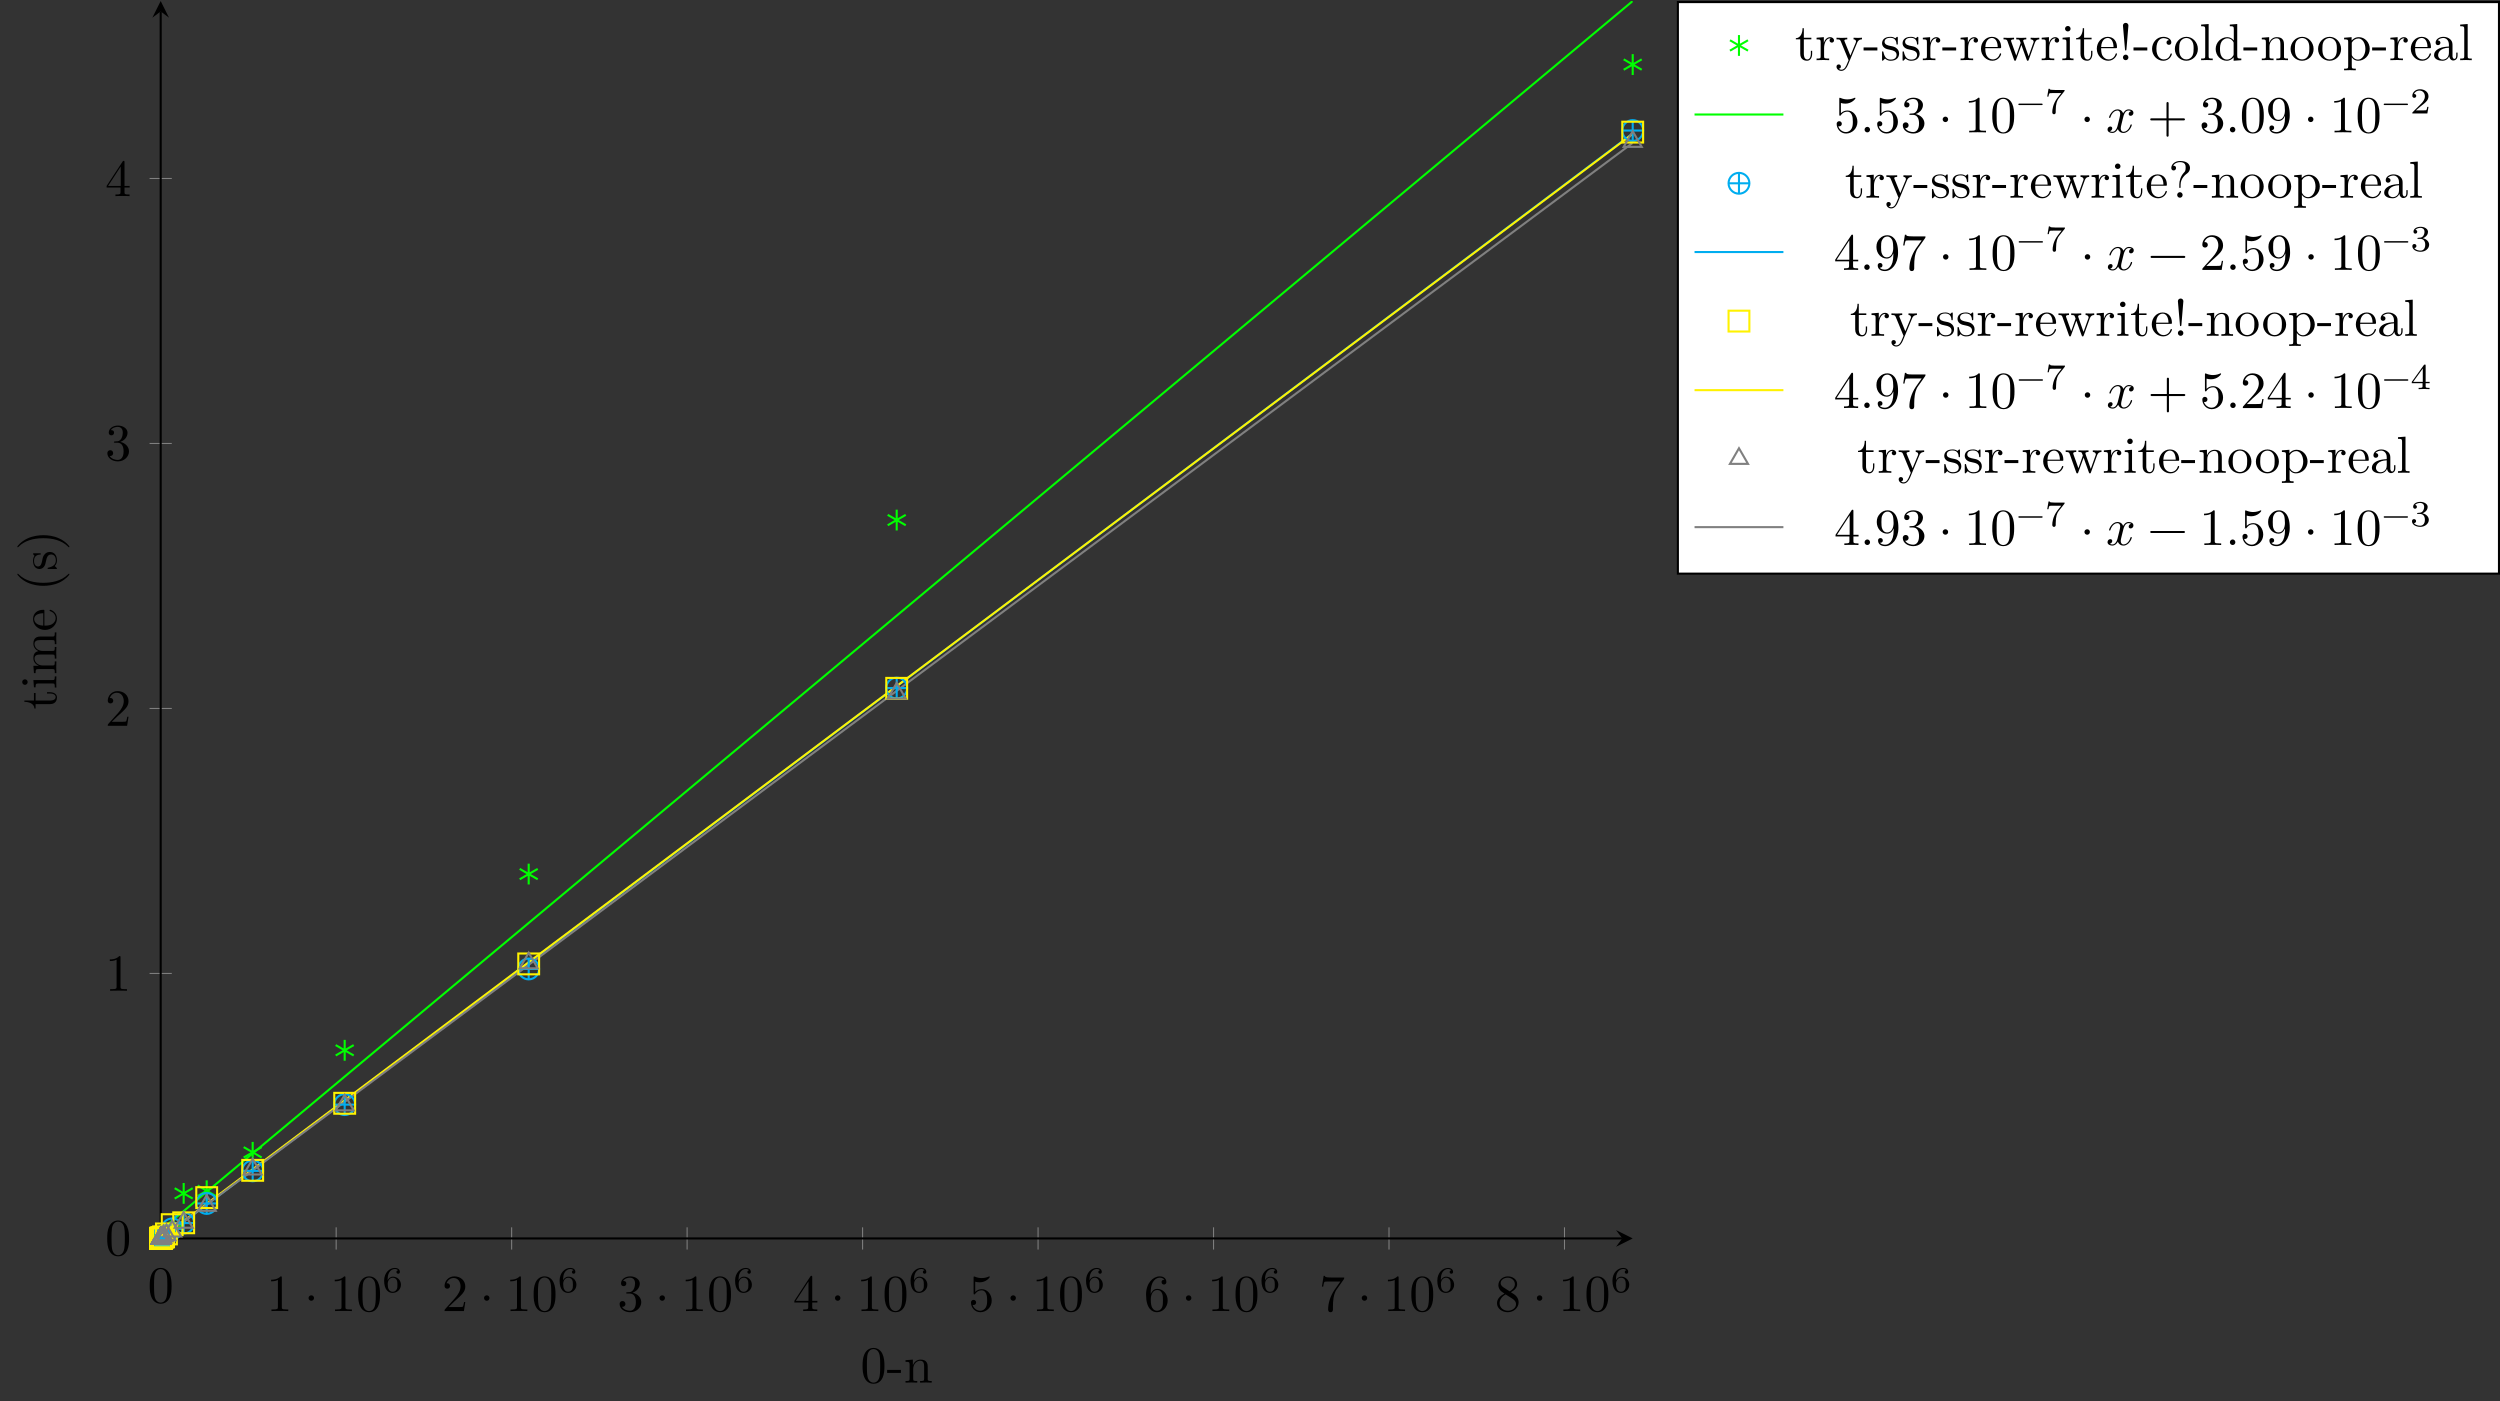 <?xml version="1.0" encoding="UTF-8"?>
<svg xmlns="http://www.w3.org/2000/svg" xmlns:xlink="http://www.w3.org/1999/xlink" width="478.428pt" height="268.136pt" viewBox="0 0 478.428 268.136" version="1.1">
<rect x="0" y="0" width="478.428" height="268.136" fill="#333333" stroke="none"/>
<defs>
<g>
<symbol overflow="visible" id="glyph0-0">
<path style="stroke:none;" d=""/>
</symbol>
<symbol overflow="visible" id="glyph0-1">
<path style="stroke:none;" d="M 4.578 -3.188 C 4.578 -3.984 4.531 -4.781 4.188 -5.516 C 3.734 -6.484 2.906 -6.641 2.5 -6.641 C 1.891 -6.641 1.172 -6.375 0.75 -5.453 C 0.438 -4.766 0.391 -3.984 0.391 -3.188 C 0.391 -2.438 0.422 -1.547 0.844 -0.781 C 1.266 0.016 2 0.219 2.484 0.219 C 3.016 0.219 3.781 0.016 4.219 -0.938 C 4.531 -1.625 4.578 -2.406 4.578 -3.188 Z M 3.766 -3.312 C 3.766 -2.562 3.766 -1.891 3.656 -1.25 C 3.5 -0.297 2.938 0 2.484 0 C 2.094 0 1.5 -0.25 1.328 -1.203 C 1.219 -1.797 1.219 -2.719 1.219 -3.312 C 1.219 -3.953 1.219 -4.609 1.297 -5.141 C 1.484 -6.328 2.234 -6.422 2.484 -6.422 C 2.812 -6.422 3.469 -6.234 3.656 -5.25 C 3.766 -4.688 3.766 -3.938 3.766 -3.312 Z M 3.766 -3.312 "/>
</symbol>
<symbol overflow="visible" id="glyph0-2">
<path style="stroke:none;" d="M 4.172 0 L 4.172 -0.312 L 3.859 -0.312 C 2.953 -0.312 2.938 -0.422 2.938 -0.781 L 2.938 -6.375 C 2.938 -6.625 2.938 -6.641 2.703 -6.641 C 2.078 -6 1.203 -6 0.891 -6 L 0.891 -5.688 C 1.094 -5.688 1.672 -5.688 2.188 -5.953 L 2.188 -0.781 C 2.188 -0.422 2.156 -0.312 1.266 -0.312 L 0.953 -0.312 L 0.953 0 C 1.297 -0.031 2.156 -0.031 2.562 -0.031 C 2.953 -0.031 3.828 -0.031 4.172 0 Z M 4.172 0 "/>
</symbol>
<symbol overflow="visible" id="glyph0-3">
<path style="stroke:none;" d="M 1.906 -2.5 C 1.906 -2.781 1.672 -3.016 1.391 -3.016 C 1.094 -3.016 0.859 -2.781 0.859 -2.5 C 0.859 -2.203 1.094 -1.969 1.391 -1.969 C 1.672 -1.969 1.906 -2.203 1.906 -2.5 Z M 1.906 -2.5 "/>
</symbol>
<symbol overflow="visible" id="glyph0-4">
<path style="stroke:none;" d="M 4.469 -1.734 L 4.234 -1.734 C 4.172 -1.438 4.109 -1 4 -0.844 C 3.938 -0.766 3.281 -0.766 3.062 -0.766 L 1.266 -0.766 L 2.328 -1.797 C 3.875 -3.172 4.469 -3.703 4.469 -4.703 C 4.469 -5.844 3.578 -6.641 2.359 -6.641 C 1.234 -6.641 0.5 -5.719 0.5 -4.828 C 0.5 -4.281 1 -4.281 1.031 -4.281 C 1.203 -4.281 1.547 -4.391 1.547 -4.812 C 1.547 -5.062 1.359 -5.328 1.016 -5.328 C 0.938 -5.328 0.922 -5.328 0.891 -5.312 C 1.109 -5.969 1.656 -6.328 2.234 -6.328 C 3.141 -6.328 3.562 -5.516 3.562 -4.703 C 3.562 -3.906 3.078 -3.125 2.516 -2.5 L 0.609 -0.375 C 0.5 -0.266 0.5 -0.234 0.5 0 L 4.203 0 Z M 4.469 -1.734 "/>
</symbol>
<symbol overflow="visible" id="glyph0-5">
<path style="stroke:none;" d="M 4.562 -1.703 C 4.562 -2.516 3.922 -3.297 2.891 -3.516 C 3.703 -3.781 4.281 -4.469 4.281 -5.266 C 4.281 -6.078 3.406 -6.641 2.453 -6.641 C 1.453 -6.641 0.688 -6.047 0.688 -5.281 C 0.688 -4.953 0.906 -4.766 1.203 -4.766 C 1.5 -4.766 1.703 -4.984 1.703 -5.281 C 1.703 -5.766 1.234 -5.766 1.094 -5.766 C 1.391 -6.266 2.047 -6.391 2.406 -6.391 C 2.828 -6.391 3.375 -6.172 3.375 -5.281 C 3.375 -5.156 3.344 -4.578 3.094 -4.141 C 2.797 -3.656 2.453 -3.625 2.203 -3.625 C 2.125 -3.609 1.891 -3.594 1.812 -3.594 C 1.734 -3.578 1.672 -3.562 1.672 -3.469 C 1.672 -3.359 1.734 -3.359 1.906 -3.359 L 2.344 -3.359 C 3.156 -3.359 3.531 -2.688 3.531 -1.703 C 3.531 -0.344 2.844 -0.062 2.406 -0.062 C 1.969 -0.062 1.219 -0.234 0.875 -0.812 C 1.219 -0.766 1.531 -0.984 1.531 -1.359 C 1.531 -1.719 1.266 -1.922 0.984 -1.922 C 0.734 -1.922 0.422 -1.781 0.422 -1.344 C 0.422 -0.438 1.344 0.219 2.438 0.219 C 3.656 0.219 4.562 -0.688 4.562 -1.703 Z M 4.562 -1.703 "/>
</symbol>
<symbol overflow="visible" id="glyph0-6">
<path style="stroke:none;" d="M 4.688 -1.641 L 4.688 -1.953 L 3.703 -1.953 L 3.703 -6.484 C 3.703 -6.688 3.703 -6.75 3.531 -6.75 C 3.453 -6.75 3.422 -6.75 3.344 -6.625 L 0.281 -1.953 L 0.281 -1.641 L 2.938 -1.641 L 2.938 -0.781 C 2.938 -0.422 2.906 -0.312 2.172 -0.312 L 1.969 -0.312 L 1.969 0 C 2.375 -0.031 2.891 -0.031 3.312 -0.031 C 3.734 -0.031 4.25 -0.031 4.672 0 L 4.672 -0.312 L 4.453 -0.312 C 3.719 -0.312 3.703 -0.422 3.703 -0.781 L 3.703 -1.641 Z M 2.984 -1.953 L 0.562 -1.953 L 2.984 -5.672 Z M 2.984 -1.953 "/>
</symbol>
<symbol overflow="visible" id="glyph0-7">
<path style="stroke:none;" d="M 4.469 -2 C 4.469 -3.188 3.656 -4.188 2.578 -4.188 C 2.109 -4.188 1.672 -4.031 1.312 -3.672 L 1.312 -5.625 C 1.516 -5.562 1.844 -5.5 2.156 -5.5 C 3.391 -5.5 4.094 -6.406 4.094 -6.531 C 4.094 -6.594 4.062 -6.641 3.984 -6.641 C 3.984 -6.641 3.953 -6.641 3.906 -6.609 C 3.703 -6.516 3.219 -6.312 2.547 -6.312 C 2.156 -6.312 1.688 -6.391 1.219 -6.594 C 1.141 -6.625 1.109 -6.625 1.109 -6.625 C 1 -6.625 1 -6.547 1 -6.391 L 1 -3.438 C 1 -3.266 1 -3.188 1.141 -3.188 C 1.219 -3.188 1.234 -3.203 1.281 -3.266 C 1.391 -3.422 1.75 -3.969 2.562 -3.969 C 3.078 -3.969 3.328 -3.516 3.406 -3.328 C 3.562 -2.953 3.594 -2.578 3.594 -2.078 C 3.594 -1.719 3.594 -1.125 3.344 -0.703 C 3.109 -0.312 2.734 -0.062 2.281 -0.062 C 1.562 -0.062 0.984 -0.594 0.812 -1.172 C 0.844 -1.172 0.875 -1.156 0.984 -1.156 C 1.312 -1.156 1.484 -1.406 1.484 -1.641 C 1.484 -1.891 1.312 -2.141 0.984 -2.141 C 0.844 -2.141 0.5 -2.062 0.5 -1.609 C 0.5 -0.75 1.188 0.219 2.297 0.219 C 3.453 0.219 4.469 -0.734 4.469 -2 Z M 4.469 -2 "/>
</symbol>
<symbol overflow="visible" id="glyph0-8">
<path style="stroke:none;" d="M 4.562 -2.031 C 4.562 -3.297 3.672 -4.25 2.562 -4.25 C 1.891 -4.25 1.516 -3.75 1.312 -3.266 L 1.312 -3.516 C 1.312 -6.031 2.547 -6.391 3.062 -6.391 C 3.297 -6.391 3.719 -6.328 3.938 -5.984 C 3.781 -5.984 3.391 -5.984 3.391 -5.547 C 3.391 -5.234 3.625 -5.078 3.844 -5.078 C 4 -5.078 4.312 -5.172 4.312 -5.562 C 4.312 -6.156 3.875 -6.641 3.047 -6.641 C 1.766 -6.641 0.422 -5.359 0.422 -3.156 C 0.422 -0.484 1.578 0.219 2.5 0.219 C 3.609 0.219 4.562 -0.719 4.562 -2.031 Z M 3.656 -2.047 C 3.656 -1.562 3.656 -1.062 3.484 -0.703 C 3.188 -0.109 2.734 -0.062 2.5 -0.062 C 1.875 -0.062 1.578 -0.656 1.516 -0.812 C 1.328 -1.281 1.328 -2.078 1.328 -2.25 C 1.328 -3.031 1.656 -4.031 2.547 -4.031 C 2.719 -4.031 3.172 -4.031 3.484 -3.406 C 3.656 -3.047 3.656 -2.531 3.656 -2.047 Z M 3.656 -2.047 "/>
</symbol>
<symbol overflow="visible" id="glyph0-9">
<path style="stroke:none;" d="M 4.828 -6.422 L 2.406 -6.422 C 1.203 -6.422 1.172 -6.547 1.141 -6.734 L 0.891 -6.734 L 0.562 -4.688 L 0.812 -4.688 C 0.844 -4.844 0.922 -5.469 1.062 -5.594 C 1.125 -5.656 1.906 -5.656 2.031 -5.656 L 4.094 -5.656 L 2.984 -4.078 C 2.078 -2.734 1.75 -1.344 1.75 -0.328 C 1.75 -0.234 1.75 0.219 2.219 0.219 C 2.672 0.219 2.672 -0.234 2.672 -0.328 L 2.672 -0.844 C 2.672 -1.391 2.703 -1.938 2.781 -2.469 C 2.828 -2.703 2.953 -3.562 3.406 -4.172 L 4.75 -6.078 C 4.828 -6.188 4.828 -6.203 4.828 -6.422 Z M 4.828 -6.422 "/>
</symbol>
<symbol overflow="visible" id="glyph0-10">
<path style="stroke:none;" d="M 4.562 -1.672 C 4.562 -2.031 4.453 -2.484 4.062 -2.906 C 3.875 -3.109 3.719 -3.203 3.078 -3.609 C 3.797 -3.984 4.281 -4.5 4.281 -5.156 C 4.281 -6.078 3.406 -6.641 2.5 -6.641 C 1.5 -6.641 0.688 -5.906 0.688 -4.969 C 0.688 -4.797 0.703 -4.344 1.125 -3.875 C 1.234 -3.766 1.609 -3.516 1.859 -3.344 C 1.281 -3.047 0.422 -2.5 0.422 -1.5 C 0.422 -0.453 1.438 0.219 2.484 0.219 C 3.609 0.219 4.562 -0.609 4.562 -1.672 Z M 3.844 -5.156 C 3.844 -4.578 3.453 -4.109 2.859 -3.766 L 1.625 -4.562 C 1.172 -4.859 1.125 -5.188 1.125 -5.359 C 1.125 -5.969 1.781 -6.391 2.484 -6.391 C 3.203 -6.391 3.844 -5.875 3.844 -5.156 Z M 4.062 -1.312 C 4.062 -0.578 3.312 -0.062 2.5 -0.062 C 1.641 -0.062 0.922 -0.672 0.922 -1.5 C 0.922 -2.078 1.234 -2.719 2.078 -3.188 L 3.312 -2.406 C 3.594 -2.219 4.062 -1.922 4.062 -1.312 Z M 4.062 -1.312 "/>
</symbol>
<symbol overflow="visible" id="glyph0-11">
<path style="stroke:none;" d="M 1.906 -0.531 C 1.906 -0.812 1.672 -1.062 1.391 -1.062 C 1.094 -1.062 0.859 -0.812 0.859 -0.531 C 0.859 -0.234 1.094 0 1.391 0 C 1.672 0 1.906 -0.234 1.906 -0.531 Z M 1.906 -0.531 "/>
</symbol>
<symbol overflow="visible" id="glyph0-12">
<path style="stroke:none;" d="M 5.25 -3.75 C 5.25 -4.266 4.672 -4.406 4.328 -4.406 C 3.75 -4.406 3.406 -3.875 3.281 -3.656 C 3.031 -4.312 2.5 -4.406 2.203 -4.406 C 1.172 -4.406 0.594 -3.125 0.594 -2.875 C 0.594 -2.766 0.719 -2.766 0.719 -2.766 C 0.797 -2.766 0.828 -2.797 0.844 -2.875 C 1.188 -3.938 1.844 -4.188 2.188 -4.188 C 2.375 -4.188 2.719 -4.094 2.719 -3.516 C 2.719 -3.203 2.547 -2.547 2.188 -1.141 C 2.031 -0.531 1.672 -0.109 1.234 -0.109 C 1.172 -0.109 0.953 -0.109 0.734 -0.234 C 0.984 -0.297 1.203 -0.5 1.203 -0.781 C 1.203 -1.047 0.984 -1.125 0.844 -1.125 C 0.531 -1.125 0.297 -0.875 0.297 -0.547 C 0.297 -0.094 0.781 0.109 1.219 0.109 C 1.891 0.109 2.25 -0.594 2.266 -0.641 C 2.391 -0.281 2.75 0.109 3.344 0.109 C 4.375 0.109 4.938 -1.172 4.938 -1.422 C 4.938 -1.531 4.859 -1.531 4.828 -1.531 C 4.734 -1.531 4.719 -1.484 4.688 -1.422 C 4.359 -0.344 3.688 -0.109 3.375 -0.109 C 2.984 -0.109 2.828 -0.422 2.828 -0.766 C 2.828 -0.984 2.875 -1.203 2.984 -1.641 L 3.328 -3.016 C 3.391 -3.266 3.625 -4.188 4.312 -4.188 C 4.359 -4.188 4.609 -4.188 4.812 -4.062 C 4.531 -4 4.344 -3.766 4.344 -3.516 C 4.344 -3.359 4.453 -3.172 4.719 -3.172 C 4.938 -3.172 5.25 -3.344 5.25 -3.75 Z M 5.25 -3.75 "/>
</symbol>
<symbol overflow="visible" id="glyph0-13">
<path style="stroke:none;" d="M 7.203 -2.5 C 7.203 -2.609 7.109 -2.688 7 -2.688 L 4.078 -2.688 L 4.078 -5.609 C 4.078 -5.719 3.984 -5.812 3.875 -5.812 C 3.766 -5.812 3.672 -5.719 3.672 -5.609 L 3.672 -2.688 L 0.75 -2.688 C 0.641 -2.688 0.562 -2.609 0.562 -2.5 C 0.562 -2.375 0.641 -2.297 0.75 -2.297 L 3.672 -2.297 L 3.672 0.625 C 3.672 0.734 3.766 0.828 3.875 0.828 C 3.984 0.828 4.078 0.734 4.078 0.625 L 4.078 -2.297 L 7 -2.297 C 7.109 -2.297 7.203 -2.375 7.203 -2.5 Z M 7.203 -2.5 "/>
</symbol>
<symbol overflow="visible" id="glyph0-14">
<path style="stroke:none;" d="M 4.562 -3.281 C 4.562 -5.969 3.406 -6.641 2.516 -6.641 C 1.969 -6.641 1.484 -6.453 1.062 -6.016 C 0.641 -5.562 0.422 -5.141 0.422 -4.391 C 0.422 -3.156 1.297 -2.172 2.406 -2.172 C 3.016 -2.172 3.422 -2.594 3.656 -3.172 L 3.656 -2.844 C 3.656 -0.516 2.625 -0.062 2.047 -0.062 C 1.875 -0.062 1.328 -0.078 1.062 -0.422 C 1.5 -0.422 1.578 -0.703 1.578 -0.875 C 1.578 -1.188 1.344 -1.328 1.125 -1.328 C 0.969 -1.328 0.672 -1.25 0.672 -0.859 C 0.672 -0.188 1.203 0.219 2.047 0.219 C 3.344 0.219 4.562 -1.141 4.562 -3.281 Z M 3.641 -4.203 C 3.641 -3.375 3.297 -2.406 2.422 -2.406 C 2.266 -2.406 1.797 -2.406 1.5 -3.031 C 1.312 -3.406 1.312 -3.891 1.312 -4.391 C 1.312 -4.922 1.312 -5.391 1.531 -5.766 C 1.797 -6.266 2.172 -6.391 2.516 -6.391 C 2.984 -6.391 3.312 -6.047 3.484 -5.609 C 3.594 -5.281 3.641 -4.656 3.641 -4.203 Z M 3.641 -4.203 "/>
</symbol>
<symbol overflow="visible" id="glyph0-15">
<path style="stroke:none;" d="M 7.203 -2.5 C 7.203 -2.609 7.109 -2.688 7 -2.688 L 0.75 -2.688 C 0.641 -2.688 0.562 -2.609 0.562 -2.5 C 0.562 -2.375 0.641 -2.297 0.75 -2.297 L 7 -2.297 C 7.109 -2.297 7.203 -2.375 7.203 -2.5 Z M 7.203 -2.5 "/>
</symbol>
<symbol overflow="visible" id="glyph1-0">
<path style="stroke:none;" d=""/>
</symbol>
<symbol overflow="visible" id="glyph1-1">
<path style="stroke:none;" d="M 3.594 -1.422 C 3.594 -2.312 2.891 -2.969 2.062 -2.969 C 1.516 -2.969 1.203 -2.594 1.047 -2.281 C 1.047 -2.859 1.094 -3.375 1.359 -3.797 C 1.594 -4.172 1.984 -4.438 2.422 -4.438 C 2.641 -4.438 2.906 -4.375 3.047 -4.188 C 2.875 -4.172 2.734 -4.062 2.734 -3.859 C 2.734 -3.688 2.844 -3.531 3.062 -3.531 C 3.266 -3.531 3.391 -3.672 3.391 -3.875 C 3.391 -4.281 3.094 -4.641 2.406 -4.641 C 1.406 -4.641 0.375 -3.719 0.375 -2.219 C 0.375 -0.406 1.234 0.141 2 0.141 C 2.844 0.141 3.594 -0.516 3.594 -1.422 Z M 2.922 -1.422 C 2.922 -1.031 2.922 -0.734 2.734 -0.469 C 2.562 -0.219 2.344 -0.078 2 -0.078 C 1.641 -0.078 1.375 -0.281 1.234 -0.594 C 1.125 -0.797 1.062 -1.156 1.062 -1.578 C 1.062 -2.25 1.469 -2.766 2.031 -2.766 C 2.359 -2.766 2.562 -2.641 2.75 -2.391 C 2.906 -2.125 2.922 -1.828 2.922 -1.422 Z M 2.922 -1.422 "/>
</symbol>
<symbol overflow="visible" id="glyph1-2">
<path style="stroke:none;" d="M 5.047 -1.75 C 5.047 -1.828 4.984 -1.891 4.906 -1.891 L 0.531 -1.891 C 0.453 -1.891 0.391 -1.828 0.391 -1.75 C 0.391 -1.672 0.453 -1.609 0.531 -1.609 L 4.906 -1.609 C 4.984 -1.609 5.047 -1.672 5.047 -1.75 Z M 5.047 -1.75 "/>
</symbol>
<symbol overflow="visible" id="glyph1-3">
<path style="stroke:none;" d="M 3.812 -4.5 L 1.984 -4.5 C 1.703 -4.5 1.625 -4.5 1.375 -4.531 C 1 -4.547 0.984 -4.609 0.969 -4.719 L 0.734 -4.719 L 0.484 -3.234 L 0.719 -3.234 C 0.734 -3.328 0.812 -3.797 0.922 -3.859 C 0.984 -3.906 1.547 -3.906 1.641 -3.906 L 3.172 -3.906 L 2.438 -2.984 C 1.531 -1.781 1.453 -0.672 1.453 -0.266 C 1.453 -0.188 1.453 0.141 1.781 0.141 C 2.109 0.141 2.109 -0.172 2.109 -0.266 L 2.109 -0.547 C 2.109 -1.906 2.391 -2.516 2.688 -2.906 L 3.734 -4.219 C 3.812 -4.297 3.812 -4.312 3.812 -4.5 Z M 3.812 -4.5 "/>
</symbol>
<symbol overflow="visible" id="glyph1-4">
<path style="stroke:none;" d="M 3.531 -1.266 L 3.297 -1.266 C 3.266 -1.125 3.203 -0.703 3.109 -0.641 C 3.047 -0.594 2.516 -0.594 2.422 -0.594 L 1.125 -0.594 C 1.859 -1.25 2.109 -1.438 2.531 -1.766 C 3.047 -2.172 3.531 -2.609 3.531 -3.281 C 3.531 -4.125 2.781 -4.641 1.891 -4.641 C 1.031 -4.641 0.438 -4.031 0.438 -3.391 C 0.438 -3.031 0.734 -3 0.812 -3 C 0.984 -3 1.188 -3.109 1.188 -3.359 C 1.188 -3.5 1.125 -3.734 0.766 -3.734 C 0.984 -4.234 1.453 -4.391 1.781 -4.391 C 2.484 -4.391 2.844 -3.844 2.844 -3.281 C 2.844 -2.672 2.422 -2.188 2.188 -1.938 L 0.516 -0.266 C 0.438 -0.203 0.438 -0.203 0.438 0 L 3.312 0 Z M 3.531 -1.266 "/>
</symbol>
<symbol overflow="visible" id="glyph1-5">
<path style="stroke:none;" d="M 3.594 -1.203 C 3.594 -1.75 3.141 -2.297 2.375 -2.453 C 3.109 -2.719 3.375 -3.25 3.375 -3.672 C 3.375 -4.219 2.734 -4.641 1.969 -4.641 C 1.188 -4.641 0.594 -4.266 0.594 -3.703 C 0.594 -3.469 0.75 -3.328 0.953 -3.328 C 1.172 -3.328 1.312 -3.5 1.312 -3.688 C 1.312 -3.891 1.172 -4.031 0.953 -4.047 C 1.203 -4.359 1.688 -4.438 1.938 -4.438 C 2.25 -4.438 2.703 -4.281 2.703 -3.672 C 2.703 -3.375 2.594 -3.062 2.422 -2.844 C 2.188 -2.578 1.984 -2.562 1.641 -2.547 C 1.469 -2.531 1.453 -2.531 1.422 -2.516 C 1.422 -2.516 1.344 -2.5 1.344 -2.438 C 1.344 -2.328 1.406 -2.328 1.531 -2.328 L 1.906 -2.328 C 2.453 -2.328 2.844 -1.953 2.844 -1.203 C 2.844 -0.344 2.344 -0.078 1.938 -0.078 C 1.656 -0.078 1.047 -0.156 0.75 -0.578 C 1.078 -0.594 1.156 -0.812 1.156 -0.969 C 1.156 -1.188 0.984 -1.344 0.766 -1.344 C 0.578 -1.344 0.375 -1.234 0.375 -0.938 C 0.375 -0.281 1.109 0.141 1.953 0.141 C 2.922 0.141 3.594 -0.516 3.594 -1.203 Z M 3.594 -1.203 "/>
</symbol>
<symbol overflow="visible" id="glyph1-6">
<path style="stroke:none;" d="M 3.688 -1.141 L 3.688 -1.391 L 2.922 -1.391 L 2.922 -4.516 C 2.922 -4.656 2.922 -4.703 2.766 -4.703 C 2.688 -4.703 2.656 -4.703 2.578 -4.609 L 0.266 -1.391 L 0.266 -1.141 L 2.328 -1.141 L 2.328 -0.578 C 2.328 -0.328 2.328 -0.25 1.766 -0.25 L 1.578 -0.25 L 1.578 0 L 2.625 -0.031 L 3.672 0 L 3.672 -0.25 L 3.484 -0.25 C 2.922 -0.25 2.922 -0.328 2.922 -0.578 L 2.922 -1.141 Z M 2.375 -1.391 L 0.531 -1.391 L 2.375 -3.953 Z M 2.375 -1.391 "/>
</symbol>
<symbol overflow="visible" id="glyph2-0">
<path style="stroke:none;" d=""/>
</symbol>
<symbol overflow="visible" id="glyph2-1">
<path style="stroke:none;" d="M 4.578 -3.188 C 4.578 -3.984 4.531 -4.781 4.188 -5.516 C 3.734 -6.484 2.906 -6.641 2.5 -6.641 C 1.891 -6.641 1.172 -6.375 0.75 -5.453 C 0.438 -4.766 0.391 -3.984 0.391 -3.188 C 0.391 -2.438 0.422 -1.547 0.844 -0.781 C 1.266 0.016 2 0.219 2.484 0.219 C 3.016 0.219 3.781 0.016 4.219 -0.938 C 4.531 -1.625 4.578 -2.406 4.578 -3.188 Z M 3.766 -3.312 C 3.766 -2.562 3.766 -1.891 3.656 -1.25 C 3.5 -0.297 2.938 0 2.484 0 C 2.094 0 1.5 -0.25 1.328 -1.203 C 1.219 -1.797 1.219 -2.719 1.219 -3.312 C 1.219 -3.953 1.219 -4.609 1.297 -5.141 C 1.484 -6.328 2.234 -6.422 2.484 -6.422 C 2.812 -6.422 3.469 -6.234 3.656 -5.25 C 3.766 -4.688 3.766 -3.938 3.766 -3.312 Z M 3.766 -3.312 "/>
</symbol>
<symbol overflow="visible" id="glyph2-2">
<path style="stroke:none;" d="M 2.75 -1.859 L 2.75 -2.438 L 0.109 -2.438 L 0.109 -1.859 Z M 2.75 -1.859 "/>
</symbol>
<symbol overflow="visible" id="glyph2-3">
<path style="stroke:none;" d="M 5.328 0 L 5.328 -0.312 C 4.812 -0.312 4.562 -0.312 4.562 -0.609 L 4.562 -2.516 C 4.562 -3.375 4.562 -3.672 4.25 -4.031 C 4.109 -4.203 3.781 -4.406 3.203 -4.406 C 2.469 -4.406 2 -3.984 1.719 -3.359 L 1.719 -4.406 L 0.312 -4.297 L 0.312 -3.984 C 1.016 -3.984 1.094 -3.922 1.094 -3.422 L 1.094 -0.75 C 1.094 -0.312 0.984 -0.312 0.312 -0.312 L 0.312 0 L 1.453 -0.031 L 2.562 0 L 2.562 -0.312 C 1.891 -0.312 1.781 -0.312 1.781 -0.75 L 1.781 -2.594 C 1.781 -3.625 2.5 -4.188 3.125 -4.188 C 3.766 -4.188 3.875 -3.656 3.875 -3.078 L 3.875 -0.75 C 3.875 -0.312 3.766 -0.312 3.094 -0.312 L 3.094 0 L 4.219 -0.031 Z M 5.328 0 "/>
</symbol>
<symbol overflow="visible" id="glyph2-4">
<path style="stroke:none;" d="M 3.312 -1.234 L 3.312 -1.797 L 3.062 -1.797 L 3.062 -1.25 C 3.062 -0.516 2.766 -0.141 2.391 -0.141 C 1.719 -0.141 1.719 -1.047 1.719 -1.219 L 1.719 -3.984 L 3.156 -3.984 L 3.156 -4.297 L 1.719 -4.297 L 1.719 -6.125 L 1.469 -6.125 C 1.469 -5.312 1.172 -4.25 0.188 -4.203 L 0.188 -3.984 L 1.031 -3.984 L 1.031 -1.234 C 1.031 -0.016 1.969 0.109 2.328 0.109 C 3.031 0.109 3.312 -0.594 3.312 -1.234 Z M 3.312 -1.234 "/>
</symbol>
<symbol overflow="visible" id="glyph2-5">
<path style="stroke:none;" d="M 3.625 -3.797 C 3.625 -4.109 3.312 -4.406 2.891 -4.406 C 2.156 -4.406 1.797 -3.734 1.672 -3.312 L 1.672 -4.406 L 0.281 -4.297 L 0.281 -3.984 C 0.984 -3.984 1.062 -3.922 1.062 -3.422 L 1.062 -0.75 C 1.062 -0.312 0.953 -0.312 0.281 -0.312 L 0.281 0 L 1.422 -0.031 C 1.812 -0.031 2.281 -0.031 2.688 0 L 2.688 -0.312 L 2.469 -0.312 C 1.734 -0.312 1.719 -0.422 1.719 -0.781 L 1.719 -2.312 C 1.719 -3.297 2.141 -4.188 2.891 -4.188 C 2.953 -4.188 2.984 -4.188 3 -4.172 C 2.969 -4.172 2.766 -4.047 2.766 -3.781 C 2.766 -3.516 2.984 -3.359 3.203 -3.359 C 3.375 -3.359 3.625 -3.484 3.625 -3.797 Z M 3.625 -3.797 "/>
</symbol>
<symbol overflow="visible" id="glyph2-6">
<path style="stroke:none;" d="M 5.062 -3.984 L 5.062 -4.297 C 4.828 -4.281 4.547 -4.266 4.312 -4.266 L 3.453 -4.297 L 3.453 -3.984 C 3.766 -3.984 3.922 -3.812 3.922 -3.562 C 3.922 -3.453 3.906 -3.438 3.859 -3.312 L 2.844 -0.875 L 1.75 -3.547 C 1.703 -3.656 1.688 -3.688 1.688 -3.734 C 1.688 -3.984 2.047 -3.984 2.25 -3.984 L 2.25 -4.297 L 1.156 -4.266 C 0.891 -4.266 0.484 -4.281 0.188 -4.297 L 0.188 -3.984 C 0.672 -3.984 0.859 -3.984 1 -3.641 L 2.5 0 L 2.25 0.594 C 2.031 1.141 1.75 1.828 1.109 1.828 C 1.062 1.828 0.828 1.828 0.641 1.641 C 0.953 1.609 1.031 1.391 1.031 1.219 C 1.031 0.969 0.844 0.812 0.609 0.812 C 0.406 0.812 0.188 0.938 0.188 1.234 C 0.188 1.688 0.609 2.047 1.109 2.047 C 1.734 2.047 2.141 1.469 2.375 0.906 L 4.141 -3.344 C 4.391 -3.984 4.906 -3.984 5.062 -3.984 Z M 5.062 -3.984 "/>
</symbol>
<symbol overflow="visible" id="glyph2-7">
<path style="stroke:none;" d="M 3.594 -1.281 C 3.594 -1.797 3.297 -2.109 3.172 -2.219 C 2.844 -2.547 2.453 -2.625 2.031 -2.703 C 1.469 -2.812 0.812 -2.938 0.812 -3.516 C 0.812 -3.875 1.062 -4.281 1.922 -4.281 C 3.016 -4.281 3.078 -3.375 3.094 -3.078 C 3.094 -2.984 3.203 -2.984 3.203 -2.984 C 3.344 -2.984 3.344 -3.031 3.344 -3.219 L 3.344 -4.234 C 3.344 -4.391 3.344 -4.469 3.234 -4.469 C 3.188 -4.469 3.156 -4.469 3.031 -4.344 C 3 -4.312 2.906 -4.219 2.859 -4.188 C 2.484 -4.469 2.078 -4.469 1.922 -4.469 C 0.703 -4.469 0.328 -3.797 0.328 -3.234 C 0.328 -2.891 0.484 -2.609 0.75 -2.391 C 1.078 -2.141 1.359 -2.078 2.078 -1.938 C 2.297 -1.891 3.109 -1.734 3.109 -1.016 C 3.109 -0.516 2.766 -0.109 1.984 -0.109 C 1.141 -0.109 0.781 -0.672 0.594 -1.531 C 0.562 -1.656 0.562 -1.688 0.453 -1.688 C 0.328 -1.688 0.328 -1.625 0.328 -1.453 L 0.328 -0.125 C 0.328 0.047 0.328 0.109 0.438 0.109 C 0.484 0.109 0.5 0.094 0.688 -0.094 C 0.703 -0.109 0.703 -0.125 0.891 -0.312 C 1.328 0.094 1.781 0.109 1.984 0.109 C 3.125 0.109 3.594 -0.562 3.594 -1.281 Z M 3.594 -1.281 "/>
</symbol>
<symbol overflow="visible" id="glyph2-8">
<path style="stroke:none;" d="M 4.141 -1.188 C 4.141 -1.281 4.062 -1.312 4 -1.312 C 3.922 -1.312 3.891 -1.25 3.875 -1.172 C 3.531 -0.141 2.625 -0.141 2.531 -0.141 C 2.031 -0.141 1.641 -0.438 1.406 -0.812 C 1.109 -1.281 1.109 -1.938 1.109 -2.297 L 3.891 -2.297 C 4.109 -2.297 4.141 -2.297 4.141 -2.516 C 4.141 -3.5 3.594 -4.469 2.359 -4.469 C 1.203 -4.469 0.281 -3.438 0.281 -2.188 C 0.281 -0.859 1.328 0.109 2.469 0.109 C 3.688 0.109 4.141 -1 4.141 -1.188 Z M 3.484 -2.516 L 1.109 -2.516 C 1.172 -4 2.016 -4.25 2.359 -4.25 C 3.375 -4.25 3.484 -2.906 3.484 -2.516 Z M 3.484 -2.516 "/>
</symbol>
<symbol overflow="visible" id="glyph2-9">
<path style="stroke:none;" d="M 7.016 -3.984 L 7.016 -4.297 C 6.781 -4.281 6.5 -4.266 6.281 -4.266 L 5.359 -4.297 L 5.359 -3.984 C 5.719 -3.984 5.938 -3.797 5.938 -3.516 C 5.938 -3.453 5.938 -3.422 5.875 -3.297 L 4.969 -0.75 L 3.984 -3.531 C 3.953 -3.656 3.938 -3.672 3.938 -3.719 C 3.938 -3.984 4.328 -3.984 4.531 -3.984 L 4.531 -4.297 L 3.484 -4.266 C 3.188 -4.266 2.906 -4.281 2.609 -4.297 L 2.609 -3.984 C 2.969 -3.984 3.125 -3.969 3.234 -3.844 C 3.281 -3.781 3.391 -3.484 3.453 -3.297 L 2.609 -0.875 L 1.656 -3.531 C 1.609 -3.656 1.609 -3.672 1.609 -3.719 C 1.609 -3.984 2 -3.984 2.188 -3.984 L 2.188 -4.297 L 1.109 -4.266 L 0.172 -4.297 L 0.172 -3.984 C 0.672 -3.984 0.797 -3.953 0.922 -3.641 L 2.172 -0.109 C 2.219 0.031 2.25 0.109 2.375 0.109 C 2.516 0.109 2.531 0.047 2.578 -0.094 L 3.594 -2.906 L 4.609 -0.078 C 4.641 0.031 4.672 0.109 4.812 0.109 C 4.938 0.109 4.969 0.016 5 -0.078 L 6.172 -3.344 C 6.344 -3.844 6.656 -3.984 7.016 -3.984 Z M 7.016 -3.984 "/>
</symbol>
<symbol overflow="visible" id="glyph2-10">
<path style="stroke:none;" d="M 2.469 0 L 2.469 -0.312 C 1.797 -0.312 1.766 -0.359 1.766 -0.75 L 1.766 -4.406 L 0.375 -4.297 L 0.375 -3.984 C 1.016 -3.984 1.109 -3.922 1.109 -3.438 L 1.109 -0.75 C 1.109 -0.312 1 -0.312 0.328 -0.312 L 0.328 0 L 1.422 -0.031 C 1.781 -0.031 2.125 -0.016 2.469 0 Z M 1.906 -6.016 C 1.906 -6.297 1.688 -6.547 1.391 -6.547 C 1.047 -6.547 0.844 -6.266 0.844 -6.016 C 0.844 -5.75 1.078 -5.5 1.375 -5.5 C 1.719 -5.5 1.906 -5.766 1.906 -6.016 Z M 1.906 -6.016 "/>
</symbol>
<symbol overflow="visible" id="glyph2-11">
<path style="stroke:none;" d="M 1.906 -6.625 C 1.906 -6.953 1.641 -7.141 1.391 -7.141 C 1.125 -7.141 0.859 -6.953 0.859 -6.625 L 1.25 -2.094 C 1.25 -1.938 1.266 -1.859 1.391 -1.859 C 1.484 -1.859 1.516 -1.906 1.531 -2.078 Z M 1.906 -0.531 C 1.906 -0.812 1.672 -1.062 1.391 -1.062 C 1.094 -1.062 0.859 -0.812 0.859 -0.531 C 0.859 -0.234 1.094 0 1.391 0 C 1.672 0 1.906 -0.234 1.906 -0.531 Z M 1.906 -0.531 "/>
</symbol>
<symbol overflow="visible" id="glyph2-12">
<path style="stroke:none;" d="M 4.141 -1.188 C 4.141 -1.281 4.031 -1.281 4 -1.281 C 3.922 -1.281 3.891 -1.25 3.875 -1.188 C 3.594 -0.266 2.938 -0.141 2.578 -0.141 C 2.047 -0.141 1.172 -0.562 1.172 -2.172 C 1.172 -3.797 1.984 -4.219 2.516 -4.219 C 2.609 -4.219 3.234 -4.203 3.578 -3.844 C 3.172 -3.812 3.109 -3.516 3.109 -3.391 C 3.109 -3.125 3.297 -2.938 3.562 -2.938 C 3.828 -2.938 4.031 -3.094 4.031 -3.406 C 4.031 -4.078 3.266 -4.469 2.5 -4.469 C 1.25 -4.469 0.344 -3.391 0.344 -2.156 C 0.344 -0.875 1.328 0.109 2.484 0.109 C 3.812 0.109 4.141 -1.094 4.141 -1.188 Z M 4.141 -1.188 "/>
</symbol>
<symbol overflow="visible" id="glyph2-13">
<path style="stroke:none;" d="M 4.688 -2.141 C 4.688 -3.406 3.703 -4.469 2.5 -4.469 C 1.25 -4.469 0.281 -3.375 0.281 -2.141 C 0.281 -0.844 1.312 0.109 2.484 0.109 C 3.688 0.109 4.688 -0.875 4.688 -2.141 Z M 3.875 -2.219 C 3.875 -1.859 3.875 -1.312 3.656 -0.875 C 3.422 -0.422 2.984 -0.141 2.5 -0.141 C 2.062 -0.141 1.625 -0.344 1.359 -0.812 C 1.109 -1.25 1.109 -1.859 1.109 -2.219 C 1.109 -2.609 1.109 -3.141 1.344 -3.578 C 1.609 -4.031 2.078 -4.25 2.484 -4.25 C 2.922 -4.25 3.344 -4.031 3.609 -3.594 C 3.875 -3.172 3.875 -2.594 3.875 -2.219 Z M 3.875 -2.219 "/>
</symbol>
<symbol overflow="visible" id="glyph2-14">
<path style="stroke:none;" d="M 2.547 0 L 2.547 -0.312 C 1.875 -0.312 1.766 -0.312 1.766 -0.75 L 1.766 -6.922 L 0.328 -6.812 L 0.328 -6.5 C 1.031 -6.5 1.109 -6.438 1.109 -5.938 L 1.109 -0.75 C 1.109 -0.312 1 -0.312 0.328 -0.312 L 0.328 0 L 1.438 -0.031 Z M 2.547 0 "/>
</symbol>
<symbol overflow="visible" id="glyph2-15">
<path style="stroke:none;" d="M 5.25 0 L 5.25 -0.312 C 4.562 -0.312 4.469 -0.375 4.469 -0.875 L 4.469 -6.922 L 3.047 -6.812 L 3.047 -6.5 C 3.734 -6.5 3.812 -6.438 3.812 -5.938 L 3.812 -3.781 C 3.531 -4.141 3.094 -4.406 2.562 -4.406 C 1.391 -4.406 0.344 -3.422 0.344 -2.141 C 0.344 -0.875 1.312 0.109 2.453 0.109 C 3.094 0.109 3.531 -0.234 3.781 -0.547 L 3.781 0.109 Z M 3.781 -1.172 C 3.781 -1 3.781 -0.984 3.672 -0.812 C 3.375 -0.328 2.938 -0.109 2.5 -0.109 C 2.047 -0.109 1.688 -0.375 1.453 -0.75 C 1.203 -1.156 1.172 -1.719 1.172 -2.141 C 1.172 -2.5 1.188 -3.094 1.469 -3.547 C 1.688 -3.859 2.062 -4.188 2.609 -4.188 C 2.953 -4.188 3.375 -4.031 3.672 -3.594 C 3.781 -3.422 3.781 -3.406 3.781 -3.219 Z M 3.781 -1.172 "/>
</symbol>
<symbol overflow="visible" id="glyph2-16">
<path style="stroke:none;" d="M 5.188 -2.156 C 5.188 -3.422 4.234 -4.406 3.109 -4.406 C 2.328 -4.406 1.906 -3.969 1.719 -3.75 L 1.719 -4.406 L 0.281 -4.297 L 0.281 -3.984 C 0.984 -3.984 1.062 -3.922 1.062 -3.484 L 1.062 1.172 C 1.062 1.625 0.953 1.625 0.281 1.625 L 0.281 1.938 L 1.391 1.906 L 2.516 1.938 L 2.516 1.625 C 1.859 1.625 1.75 1.625 1.75 1.172 L 1.75 -0.594 C 1.797 -0.422 2.219 0.109 2.969 0.109 C 4.156 0.109 5.188 -0.875 5.188 -2.156 Z M 4.359 -2.156 C 4.359 -0.953 3.672 -0.109 2.938 -0.109 C 2.531 -0.109 2.156 -0.312 1.891 -0.719 C 1.75 -0.922 1.75 -0.938 1.75 -1.141 L 1.75 -3.359 C 2.031 -3.875 2.516 -4.156 3.031 -4.156 C 3.766 -4.156 4.359 -3.281 4.359 -2.156 Z M 4.359 -2.156 "/>
</symbol>
<symbol overflow="visible" id="glyph2-17">
<path style="stroke:none;" d="M 4.812 -0.891 L 4.812 -1.453 L 4.562 -1.453 L 4.562 -0.891 C 4.562 -0.312 4.312 -0.25 4.203 -0.25 C 3.875 -0.25 3.844 -0.703 3.844 -0.75 L 3.844 -2.734 C 3.844 -3.156 3.844 -3.547 3.484 -3.922 C 3.094 -4.312 2.594 -4.469 2.109 -4.469 C 1.297 -4.469 0.609 -4 0.609 -3.344 C 0.609 -3.047 0.812 -2.875 1.062 -2.875 C 1.344 -2.875 1.531 -3.078 1.531 -3.328 C 1.531 -3.453 1.469 -3.781 1.016 -3.781 C 1.281 -4.141 1.781 -4.25 2.094 -4.25 C 2.578 -4.25 3.156 -3.859 3.156 -2.969 L 3.156 -2.609 C 2.641 -2.578 1.938 -2.547 1.312 -2.25 C 0.562 -1.906 0.312 -1.391 0.312 -0.953 C 0.312 -0.141 1.281 0.109 1.906 0.109 C 2.578 0.109 3.031 -0.297 3.219 -0.75 C 3.266 -0.359 3.531 0.062 4 0.062 C 4.203 0.062 4.812 -0.078 4.812 -0.891 Z M 3.156 -1.391 C 3.156 -0.453 2.438 -0.109 1.984 -0.109 C 1.5 -0.109 1.094 -0.453 1.094 -0.953 C 1.094 -1.5 1.5 -2.328 3.156 -2.391 Z M 3.156 -1.391 "/>
</symbol>
<symbol overflow="visible" id="glyph2-18">
<path style="stroke:none;" d="M 4.141 -5.688 C 4.141 -6.266 3.734 -7.031 2.25 -7.031 C 1.172 -7.031 0.562 -6.344 0.562 -5.703 C 0.562 -5.359 0.781 -5.219 1.016 -5.219 C 1.297 -5.219 1.469 -5.422 1.469 -5.688 C 1.469 -6.125 1.062 -6.125 0.922 -6.125 C 1.219 -6.656 1.797 -6.812 2.219 -6.812 C 3.312 -6.812 3.312 -6.125 3.312 -5.734 C 3.312 -5.156 3.156 -4.969 2.969 -4.797 C 2.312 -4.078 2.094 -3.156 2.094 -2.547 L 2.094 -2.109 C 2.094 -1.922 2.094 -1.859 2.219 -1.859 C 2.344 -1.859 2.344 -1.953 2.344 -2.141 L 2.344 -2.484 C 2.344 -3.734 3.312 -4.453 3.656 -4.703 C 3.922 -4.906 4.141 -5.266 4.141 -5.688 Z M 2.734 -0.531 C 2.734 -0.812 2.5 -1.062 2.219 -1.062 C 1.922 -1.062 1.688 -0.812 1.688 -0.531 C 1.688 -0.234 1.922 0 2.219 0 C 2.5 0 2.734 -0.234 2.734 -0.531 Z M 2.734 -0.531 "/>
</symbol>
<symbol overflow="visible" id="glyph3-0">
<path style="stroke:none;" d=""/>
</symbol>
<symbol overflow="visible" id="glyph3-1">
<path style="stroke:none;" d="M -1.234 -3.312 L -1.797 -3.312 L -1.797 -3.062 L -1.25 -3.062 C -0.516 -3.062 -0.141 -2.766 -0.141 -2.391 C -0.141 -1.719 -1.047 -1.719 -1.219 -1.719 L -3.984 -1.719 L -3.984 -3.156 L -4.297 -3.156 L -4.297 -1.719 L -6.125 -1.719 L -6.125 -1.469 C -5.312 -1.469 -4.25 -1.172 -4.203 -0.188 L -3.984 -0.188 L -3.984 -1.031 L -1.234 -1.031 C -0.016 -1.031 0.109 -1.969 0.109 -2.328 C 0.109 -3.031 -0.594 -3.312 -1.234 -3.312 Z M -1.234 -3.312 "/>
</symbol>
<symbol overflow="visible" id="glyph3-2">
<path style="stroke:none;" d="M 0 -2.469 L -0.312 -2.469 C -0.312 -1.797 -0.359 -1.766 -0.75 -1.766 L -4.406 -1.766 L -4.297 -0.375 L -3.984 -0.375 C -3.984 -1.016 -3.922 -1.109 -3.438 -1.109 L -0.75 -1.109 C -0.312 -1.109 -0.312 -1 -0.312 -0.328 L 0 -0.328 L -0.031 -1.422 C -0.031 -1.781 -0.016 -2.125 0 -2.469 Z M -6.016 -1.906 C -6.297 -1.906 -6.547 -1.688 -6.547 -1.391 C -6.547 -1.047 -6.266 -0.844 -6.016 -0.844 C -5.75 -0.844 -5.5 -1.078 -5.5 -1.375 C -5.5 -1.719 -5.766 -1.906 -6.016 -1.906 Z M -6.016 -1.906 "/>
</symbol>
<symbol overflow="visible" id="glyph3-3">
<path style="stroke:none;" d="M 0 -8.109 L -0.312 -8.109 C -0.312 -7.594 -0.312 -7.344 -0.609 -7.328 L -2.516 -7.328 C -3.375 -7.328 -3.672 -7.328 -4.031 -7.016 C -4.203 -6.875 -4.406 -6.547 -4.406 -5.969 C -4.406 -5.141 -3.812 -4.688 -3.422 -4.531 C -4.297 -4.391 -4.406 -3.656 -4.406 -3.203 C -4.406 -2.469 -3.984 -2 -3.359 -1.719 L -4.406 -1.719 L -4.297 -0.312 L -3.984 -0.312 C -3.984 -1.016 -3.922 -1.094 -3.422 -1.094 L -0.75 -1.094 C -0.312 -1.094 -0.312 -0.984 -0.312 -0.312 L 0 -0.312 L -0.031 -1.453 L 0 -2.562 L -0.312 -2.562 C -0.312 -1.891 -0.312 -1.781 -0.75 -1.781 L -2.594 -1.781 C -3.625 -1.781 -4.188 -2.5 -4.188 -3.125 C -4.188 -3.766 -3.656 -3.875 -3.078 -3.875 L -0.75 -3.875 C -0.312 -3.875 -0.312 -3.766 -0.312 -3.094 L 0 -3.094 L -0.031 -4.219 L 0 -5.328 L -0.312 -5.328 C -0.312 -4.672 -0.312 -4.562 -0.75 -4.562 L -2.594 -4.562 C -3.625 -4.562 -4.188 -5.266 -4.188 -5.906 C -4.188 -6.531 -3.656 -6.641 -3.078 -6.641 L -0.75 -6.641 C -0.312 -6.641 -0.312 -6.531 -0.312 -5.859 L 0 -5.859 L -0.031 -6.984 Z M 0 -8.109 "/>
</symbol>
<symbol overflow="visible" id="glyph3-4">
<path style="stroke:none;" d="M -1.188 -4.141 C -1.281 -4.141 -1.312 -4.062 -1.312 -4 C -1.312 -3.922 -1.25 -3.891 -1.172 -3.875 C -0.141 -3.531 -0.141 -2.625 -0.141 -2.531 C -0.141 -2.031 -0.438 -1.641 -0.812 -1.406 C -1.281 -1.109 -1.938 -1.109 -2.297 -1.109 L -2.297 -3.891 C -2.297 -4.109 -2.297 -4.141 -2.516 -4.141 C -3.5 -4.141 -4.469 -3.594 -4.469 -2.359 C -4.469 -1.203 -3.438 -0.281 -2.188 -0.281 C -0.859 -0.281 0.109 -1.328 0.109 -2.469 C 0.109 -3.688 -1 -4.141 -1.188 -4.141 Z M -2.516 -3.484 L -2.516 -1.109 C -4 -1.172 -4.25 -2.016 -4.25 -2.359 C -4.25 -3.375 -2.906 -3.484 -2.516 -3.484 Z M -2.516 -3.484 "/>
</symbol>
<symbol overflow="visible" id="glyph3-5">
<path style="stroke:none;" d="M 2.391 -3.297 C 2.359 -3.297 2.344 -3.297 2.172 -3.125 C 0.922 -1.891 -0.969 -1.562 -2.5 -1.562 C -4.234 -1.562 -5.969 -1.938 -7.203 -3.172 C -7.328 -3.297 -7.344 -3.297 -7.375 -3.297 C -7.453 -3.297 -7.484 -3.266 -7.484 -3.203 C -7.484 -3.094 -6.797 -2.203 -5.531 -1.609 C -4.438 -1.109 -3.328 -0.984 -2.5 -0.984 C -1.719 -0.984 -0.516 -1.094 0.625 -1.641 C 1.844 -2.25 2.5 -3.094 2.5 -3.203 C 2.5 -3.266 2.469 -3.297 2.391 -3.297 Z M 2.391 -3.297 "/>
</symbol>
<symbol overflow="visible" id="glyph3-6">
<path style="stroke:none;" d="M -1.281 -3.594 C -1.797 -3.594 -2.109 -3.297 -2.219 -3.172 C -2.547 -2.844 -2.625 -2.453 -2.703 -2.031 C -2.812 -1.469 -2.938 -0.812 -3.516 -0.812 C -3.875 -0.812 -4.281 -1.062 -4.281 -1.922 C -4.281 -3.016 -3.375 -3.078 -3.078 -3.094 C -2.984 -3.094 -2.984 -3.203 -2.984 -3.203 C -2.984 -3.344 -3.031 -3.344 -3.219 -3.344 L -4.234 -3.344 C -4.391 -3.344 -4.469 -3.344 -4.469 -3.234 C -4.469 -3.188 -4.469 -3.156 -4.344 -3.031 C -4.312 -3 -4.219 -2.906 -4.188 -2.859 C -4.469 -2.484 -4.469 -2.078 -4.469 -1.922 C -4.469 -0.703 -3.797 -0.328 -3.234 -0.328 C -2.891 -0.328 -2.609 -0.484 -2.391 -0.75 C -2.141 -1.078 -2.078 -1.359 -1.938 -2.078 C -1.891 -2.297 -1.734 -3.109 -1.016 -3.109 C -0.516 -3.109 -0.109 -2.766 -0.109 -1.984 C -0.109 -1.141 -0.672 -0.781 -1.531 -0.594 C -1.656 -0.562 -1.688 -0.562 -1.688 -0.453 C -1.688 -0.328 -1.625 -0.328 -1.453 -0.328 L -0.125 -0.328 C 0.047 -0.328 0.109 -0.328 0.109 -0.438 C 0.109 -0.484 0.094 -0.5 -0.094 -0.688 C -0.109 -0.703 -0.125 -0.703 -0.312 -0.891 C 0.094 -1.328 0.109 -1.781 0.109 -1.984 C 0.109 -3.125 -0.562 -3.594 -1.281 -3.594 Z M -1.281 -3.594 "/>
</symbol>
<symbol overflow="visible" id="glyph3-7">
<path style="stroke:none;" d="M -2.5 -2.875 C -3.266 -2.875 -4.469 -2.766 -5.609 -2.219 C -6.828 -1.625 -7.484 -0.766 -7.484 -0.672 C -7.484 -0.609 -7.438 -0.562 -7.375 -0.562 C -7.344 -0.562 -7.328 -0.562 -7.141 -0.75 C -6.156 -1.734 -4.578 -2.297 -2.5 -2.297 C -0.781 -2.297 0.969 -1.938 2.219 -0.703 C 2.344 -0.562 2.359 -0.562 2.391 -0.562 C 2.453 -0.562 2.5 -0.609 2.5 -0.672 C 2.5 -0.766 1.812 -1.672 0.547 -2.25 C -0.547 -2.766 -1.656 -2.875 -2.5 -2.875 Z M -2.5 -2.875 "/>
</symbol>
</g>
<clipPath id="clip1">
  <path d="M 30.75 0.195 L 312.449 0.195 L 312.449 237 L 30.75 237 Z M 30.75 0.195 "/>
</clipPath>
<clipPath id="clip2">
  <path d="M 30.75 19 L 312.449 19 L 312.449 237 L 30.75 237 Z M 30.75 19 "/>
</clipPath>
<clipPath id="clip3">
  <path d="M 30.75 21 L 312.449 21 L 312.449 237 L 30.75 237 Z M 30.75 21 "/>
</clipPath>
<clipPath id="clip4">
  <path d="M 321 0 L 478.43 0 L 478.43 110 L 321 110 Z M 321 0 "/>
</clipPath>
<clipPath id="clip5">
  <path d="M 320 0 L 478.43 0 L 478.43 110 L 320 110 Z M 320 0 "/>
</clipPath>
</defs>
<g id="surface1">
<path style="fill:none;stroke-width:0.199;stroke-linecap:butt;stroke-linejoin:miter;stroke:rgb(50%,50%,50%);stroke-opacity:1;stroke-miterlimit:10;" d="M 0 -2.128 L 0 2.126 M 33.582 -2.128 L 33.582 2.126 M 67.164 -2.128 L 67.164 2.126 M 100.742 -2.128 L 100.742 2.126 M 134.324 -2.128 L 134.324 2.126 M 167.906 -2.128 L 167.906 2.126 M 201.488 -2.128 L 201.488 2.126 M 235.066 -2.128 L 235.066 2.126 M 268.648 -2.128 L 268.648 2.126 " transform="matrix(1,0,0,-1,30.75,237.001)"/>
<path style="fill:none;stroke-width:0.199;stroke-linecap:butt;stroke-linejoin:miter;stroke:rgb(50%,50%,50%);stroke-opacity:1;stroke-miterlimit:10;" d="M -2.125 0.001 L 2.125 0.001 M -2.125 50.712 L 2.125 50.712 M -2.125 101.423 L 2.125 101.423 M -2.125 152.134 L 2.125 152.134 M -2.125 202.845 L 2.125 202.845 " transform="matrix(1,0,0,-1,30.75,237.001)"/>
<path style="fill:none;stroke-width:0.399;stroke-linecap:butt;stroke-linejoin:miter;stroke:rgb(0%,0%,0%);stroke-opacity:1;stroke-miterlimit:10;" d="M 0 0.001 L 279.707 0.001 " transform="matrix(1,0,0,-1,30.75,237.001)"/>
<path style=" stroke:none;fill-rule:nonzero;fill:rgb(0%,0%,0%);fill-opacity:1;" d="M 312.449 237 L 309.262 235.406 L 310.457 237 L 309.262 238.594 "/>
<path style="fill:none;stroke-width:0.399;stroke-linecap:butt;stroke-linejoin:miter;stroke:rgb(0%,0%,0%);stroke-opacity:1;stroke-miterlimit:10;" d="M 0 0.001 L 0 234.814 " transform="matrix(1,0,0,-1,30.75,237.001)"/>
<path style=" stroke:none;fill-rule:nonzero;fill:rgb(0%,0%,0%);fill-opacity:1;" d="M 30.75 0.195 L 29.156 3.387 L 30.75 2.188 L 32.344 3.387 "/>
<g style="fill:rgb(0%,0%,0%);fill-opacity:1;">
  <use xlink:href="#glyph0-1" x="28.26" y="249.282"/>
</g>
<g style="fill:rgb(0%,0%,0%);fill-opacity:1;">
  <use xlink:href="#glyph0-2" x="50.994" y="250.902"/>
</g>
<g style="fill:rgb(0%,0%,0%);fill-opacity:1;">
  <use xlink:href="#glyph0-3" x="58.187" y="250.902"/>
</g>
<g style="fill:rgb(0%,0%,0%);fill-opacity:1;">
  <use xlink:href="#glyph0-2" x="63.168" y="250.902"/>
  <use xlink:href="#glyph0-1" x="68.15" y="250.902"/>
</g>
<g style="fill:rgb(0%,0%,0%);fill-opacity:1;">
  <use xlink:href="#glyph1-1" x="73.135" y="247.286"/>
</g>
<g style="fill:rgb(0%,0%,0%);fill-opacity:1;">
  <use xlink:href="#glyph0-4" x="84.575" y="250.902"/>
</g>
<g style="fill:rgb(0%,0%,0%);fill-opacity:1;">
  <use xlink:href="#glyph0-3" x="91.768" y="250.902"/>
</g>
<g style="fill:rgb(0%,0%,0%);fill-opacity:1;">
  <use xlink:href="#glyph0-2" x="96.749" y="250.902"/>
  <use xlink:href="#glyph0-1" x="101.731" y="250.902"/>
</g>
<g style="fill:rgb(0%,0%,0%);fill-opacity:1;">
  <use xlink:href="#glyph1-1" x="106.716" y="247.286"/>
</g>
<g style="fill:rgb(0%,0%,0%);fill-opacity:1;">
  <use xlink:href="#glyph0-5" x="118.156" y="250.902"/>
</g>
<g style="fill:rgb(0%,0%,0%);fill-opacity:1;">
  <use xlink:href="#glyph0-3" x="125.349" y="250.902"/>
</g>
<g style="fill:rgb(0%,0%,0%);fill-opacity:1;">
  <use xlink:href="#glyph0-2" x="130.33" y="250.902"/>
  <use xlink:href="#glyph0-1" x="135.312" y="250.902"/>
</g>
<g style="fill:rgb(0%,0%,0%);fill-opacity:1;">
  <use xlink:href="#glyph1-1" x="140.297" y="247.286"/>
</g>
<g style="fill:rgb(0%,0%,0%);fill-opacity:1;">
  <use xlink:href="#glyph0-6" x="151.736" y="250.902"/>
</g>
<g style="fill:rgb(0%,0%,0%);fill-opacity:1;">
  <use xlink:href="#glyph0-3" x="158.929" y="250.902"/>
</g>
<g style="fill:rgb(0%,0%,0%);fill-opacity:1;">
  <use xlink:href="#glyph0-2" x="163.91" y="250.902"/>
  <use xlink:href="#glyph0-1" x="168.892" y="250.902"/>
</g>
<g style="fill:rgb(0%,0%,0%);fill-opacity:1;">
  <use xlink:href="#glyph1-1" x="173.878" y="247.286"/>
</g>
<g style="fill:rgb(0%,0%,0%);fill-opacity:1;">
  <use xlink:href="#glyph0-7" x="185.317" y="250.902"/>
</g>
<g style="fill:rgb(0%,0%,0%);fill-opacity:1;">
  <use xlink:href="#glyph0-3" x="192.51" y="250.902"/>
</g>
<g style="fill:rgb(0%,0%,0%);fill-opacity:1;">
  <use xlink:href="#glyph0-2" x="197.491" y="250.902"/>
  <use xlink:href="#glyph0-1" x="202.473" y="250.902"/>
</g>
<g style="fill:rgb(0%,0%,0%);fill-opacity:1;">
  <use xlink:href="#glyph1-1" x="207.458" y="247.286"/>
</g>
<g style="fill:rgb(0%,0%,0%);fill-opacity:1;">
  <use xlink:href="#glyph0-8" x="218.898" y="250.902"/>
</g>
<g style="fill:rgb(0%,0%,0%);fill-opacity:1;">
  <use xlink:href="#glyph0-3" x="226.091" y="250.902"/>
</g>
<g style="fill:rgb(0%,0%,0%);fill-opacity:1;">
  <use xlink:href="#glyph0-2" x="231.072" y="250.902"/>
  <use xlink:href="#glyph0-1" x="236.054" y="250.902"/>
</g>
<g style="fill:rgb(0%,0%,0%);fill-opacity:1;">
  <use xlink:href="#glyph1-1" x="241.039" y="247.286"/>
</g>
<g style="fill:rgb(0%,0%,0%);fill-opacity:1;">
  <use xlink:href="#glyph0-9" x="252.414" y="250.902"/>
</g>
<g style="fill:rgb(0%,0%,0%);fill-opacity:1;">
  <use xlink:href="#glyph0-3" x="259.737" y="250.902"/>
</g>
<g style="fill:rgb(0%,0%,0%);fill-opacity:1;">
  <use xlink:href="#glyph0-2" x="264.718" y="250.902"/>
  <use xlink:href="#glyph0-1" x="269.699" y="250.902"/>
</g>
<g style="fill:rgb(0%,0%,0%);fill-opacity:1;">
  <use xlink:href="#glyph1-1" x="274.685" y="247.286"/>
</g>
<g style="fill:rgb(0%,0%,0%);fill-opacity:1;">
  <use xlink:href="#glyph0-10" x="286.059" y="250.902"/>
</g>
<g style="fill:rgb(0%,0%,0%);fill-opacity:1;">
  <use xlink:href="#glyph0-3" x="293.252" y="250.902"/>
</g>
<g style="fill:rgb(0%,0%,0%);fill-opacity:1;">
  <use xlink:href="#glyph0-2" x="298.233" y="250.902"/>
  <use xlink:href="#glyph0-1" x="303.215" y="250.902"/>
</g>
<g style="fill:rgb(0%,0%,0%);fill-opacity:1;">
  <use xlink:href="#glyph1-1" x="308.2" y="247.286"/>
</g>
<g style="fill:rgb(0%,0%,0%);fill-opacity:1;">
  <use xlink:href="#glyph0-1" x="20.123" y="240.209"/>
</g>
<g style="fill:rgb(0%,0%,0%);fill-opacity:1;">
  <use xlink:href="#glyph0-2" x="20.123" y="189.608"/>
</g>
<g style="fill:rgb(0%,0%,0%);fill-opacity:1;">
  <use xlink:href="#glyph0-4" x="20.123" y="138.898"/>
</g>
<g style="fill:rgb(0%,0%,0%);fill-opacity:1;">
  <use xlink:href="#glyph0-5" x="20.123" y="88.079"/>
</g>
<g style="fill:rgb(0%,0%,0%);fill-opacity:1;">
  <use xlink:href="#glyph0-6" x="20.123" y="37.533"/>
</g>
<g clip-path="url(#clip1)" clip-rule="nonzero">
<path style="fill:none;stroke-width:0.399;stroke-linecap:butt;stroke-linejoin:miter;stroke:rgb(0%,100%,0%);stroke-opacity:1;stroke-miterlimit:10;" d="M 0 1.567 L 0 1.571 L 0.004 1.571 L 0.016 1.583 L 0.035 1.599 L 0.07 1.626 L 0.137 1.685 L 0.273 1.798 L 0.551 2.028 L 1.102 2.489 L 2.199 3.407 L 4.402 5.243 L 8.805 8.919 L 17.605 16.271 L 35.211 30.974 L 70.426 60.376 L 281.703 236.802 " transform="matrix(1,0,0,-1,30.75,237.001)"/>
</g>
<g clip-path="url(#clip2)" clip-rule="nonzero">
<path style="fill:none;stroke-width:0.399;stroke-linecap:butt;stroke-linejoin:miter;stroke:rgb(0%,67.839%,93.729%);stroke-opacity:1;stroke-miterlimit:10;" d="M 0 -0.132 L 0.004 -0.132 L 0.004 -0.128 L 0.008 -0.124 L 0.016 -0.12 L 0.035 -0.104 L 0.07 -0.081 L 0.137 -0.026 L 0.273 0.075 L 0.551 0.282 L 1.102 0.696 L 2.199 1.521 L 4.402 3.173 L 8.805 6.481 L 17.605 13.095 L 35.211 26.317 L 70.426 52.767 L 140.852 105.665 L 281.703 211.458 " transform="matrix(1,0,0,-1,30.75,237.001)"/>
<path style="fill:none;stroke-width:0.399;stroke-linecap:butt;stroke-linejoin:miter;stroke:rgb(100%,94.899%,0%);stroke-opacity:1;stroke-miterlimit:10;" d="M 0 0.028 L 0.004 0.028 L 0.016 0.04 L 0.035 0.052 L 0.07 0.079 L 0.137 0.13 L 0.273 0.231 L 0.551 0.439 L 1.102 0.853 L 2.199 1.677 L 4.402 3.329 L 8.805 6.63 L 17.605 13.235 L 35.211 26.446 L 70.426 52.864 L 140.852 105.7 L 281.703 211.376 " transform="matrix(1,0,0,-1,30.75,237.001)"/>
</g>
<g clip-path="url(#clip3)" clip-rule="nonzero">
<path style="fill:none;stroke-width:0.399;stroke-linecap:butt;stroke-linejoin:miter;stroke:rgb(50%,50%,50%);stroke-opacity:1;stroke-miterlimit:10;" d="M 0 -0.081 L 0.004 -0.081 L 0.004 -0.077 L 0.008 -0.073 L 0.016 -0.069 L 0.035 -0.054 L 0.07 -0.03 L 0.137 0.021 L 0.273 0.122 L 0.551 0.329 L 1.102 0.739 L 2.199 1.56 L 4.402 3.196 L 8.805 6.474 L 17.605 13.028 L 35.211 26.138 L 70.426 52.353 L 140.852 104.79 L 281.703 209.661 " transform="matrix(1,0,0,-1,30.75,237.001)"/>
</g>
<path style="fill:none;stroke-width:0.399;stroke-linecap:butt;stroke-linejoin:miter;stroke:rgb(0%,100%,0%);stroke-opacity:1;stroke-miterlimit:10;" d="M 0 -1.991 L 0 1.993 M 1.727 0.997 L -1.727 -0.995 M 1.727 -0.995 L -1.727 0.997 " transform="matrix(1,0,0,-1,30.75,237.001)"/>
<path style="fill:none;stroke-width:0.399;stroke-linecap:butt;stroke-linejoin:miter;stroke:rgb(0%,100%,0%);stroke-opacity:1;stroke-miterlimit:10;" d="M 0 -1.991 L 0 1.993 M 1.727 0.997 L -1.727 -0.995 M 1.727 -0.995 L -1.727 0.997 " transform="matrix(1,0,0,-1,30.75,237.001)"/>
<path style="fill:none;stroke-width:0.399;stroke-linecap:butt;stroke-linejoin:miter;stroke:rgb(0%,100%,0%);stroke-opacity:1;stroke-miterlimit:10;" d="M 0 -1.991 L 0 1.993 M 1.727 0.997 L -1.727 -0.995 M 1.727 -0.995 L -1.727 0.997 " transform="matrix(1,0,0,-1,30.75,237.001)"/>
<path style="fill:none;stroke-width:0.399;stroke-linecap:butt;stroke-linejoin:miter;stroke:rgb(0%,100%,0%);stroke-opacity:1;stroke-miterlimit:10;" d="M 0 -1.991 L 0 1.993 M 1.727 0.997 L -1.723 -0.995 M 1.727 -0.995 L -1.723 0.997 " transform="matrix(1,0,0,-1,30.75,237.001)"/>
<path style="fill:none;stroke-width:0.399;stroke-linecap:butt;stroke-linejoin:miter;stroke:rgb(0%,100%,0%);stroke-opacity:1;stroke-miterlimit:10;" d="M 0.004 -1.991 L 0.004 1.993 M 1.727 0.997 L -1.723 -0.995 M 1.727 -0.995 L -1.723 0.997 " transform="matrix(1,0,0,-1,30.75,237.001)"/>
<path style="fill:none;stroke-width:0.399;stroke-linecap:butt;stroke-linejoin:miter;stroke:rgb(0%,100%,0%);stroke-opacity:1;stroke-miterlimit:10;" d="M 0.004 -1.991 L 0.004 1.993 M 1.73 0.997 L -1.723 -0.995 M 1.73 -0.995 L -1.723 0.997 " transform="matrix(1,0,0,-1,30.75,237.001)"/>
<path style="fill:none;stroke-width:0.399;stroke-linecap:butt;stroke-linejoin:miter;stroke:rgb(0%,100%,0%);stroke-opacity:1;stroke-miterlimit:10;" d="M 0.008 -1.737 L 0.008 2.247 M 1.734 1.251 L -1.719 -0.741 M 1.734 -0.741 L -1.719 1.251 " transform="matrix(1,0,0,-1,30.75,237.001)"/>
<path style="fill:none;stroke-width:0.399;stroke-linecap:butt;stroke-linejoin:miter;stroke:rgb(0%,100%,0%);stroke-opacity:1;stroke-miterlimit:10;" d="M 0.016 -1.94 L 0.016 2.044 M 1.742 1.048 L -1.707 -0.944 M 1.742 -0.944 L -1.707 1.048 " transform="matrix(1,0,0,-1,30.75,237.001)"/>
<path style="fill:none;stroke-width:0.399;stroke-linecap:butt;stroke-linejoin:miter;stroke:rgb(0%,100%,0%);stroke-opacity:1;stroke-miterlimit:10;" d="M 0.035 -1.991 L 0.035 1.993 M 1.762 0.997 L -1.691 -0.995 M 1.762 -0.995 L -1.691 0.997 " transform="matrix(1,0,0,-1,30.75,237.001)"/>
<path style="fill:none;stroke-width:0.399;stroke-linecap:butt;stroke-linejoin:miter;stroke:rgb(0%,100%,0%);stroke-opacity:1;stroke-miterlimit:10;" d="M 0.07 -1.991 L 0.07 1.993 M 1.793 0.997 L -1.656 -0.995 M 1.793 -0.995 L -1.656 0.997 " transform="matrix(1,0,0,-1,30.75,237.001)"/>
<path style="fill:none;stroke-width:0.399;stroke-linecap:butt;stroke-linejoin:miter;stroke:rgb(0%,100%,0%);stroke-opacity:1;stroke-miterlimit:10;" d="M 0.137 -1.94 L 0.137 2.044 M 1.863 1.048 L -1.59 -0.944 M 1.863 -0.944 L -1.59 1.048 " transform="matrix(1,0,0,-1,30.75,237.001)"/>
<path style="fill:none;stroke-width:0.399;stroke-linecap:butt;stroke-linejoin:miter;stroke:rgb(0%,100%,0%);stroke-opacity:1;stroke-miterlimit:10;" d="M 0.273 -1.839 L 0.273 2.146 M 2 1.149 L -1.449 -0.843 M 2 -0.843 L -1.449 1.149 " transform="matrix(1,0,0,-1,30.75,237.001)"/>
<path style="fill:none;stroke-width:0.399;stroke-linecap:butt;stroke-linejoin:miter;stroke:rgb(0%,100%,0%);stroke-opacity:1;stroke-miterlimit:10;" d="M 0.551 -1.687 L 0.551 2.298 M 2.277 1.302 L -1.176 -0.69 M 2.277 -0.69 L -1.176 1.302 " transform="matrix(1,0,0,-1,30.75,237.001)"/>
<path style="fill:none;stroke-width:0.399;stroke-linecap:butt;stroke-linejoin:miter;stroke:rgb(0%,100%,0%);stroke-opacity:1;stroke-miterlimit:10;" d="M 1.102 -1.386 L 1.102 2.603 M 2.824 1.606 L -0.625 -0.39 M 2.824 -0.39 L -0.625 1.606 " transform="matrix(1,0,0,-1,30.75,237.001)"/>
<path style="fill:none;stroke-width:0.399;stroke-linecap:butt;stroke-linejoin:miter;stroke:rgb(0%,100%,0%);stroke-opacity:1;stroke-miterlimit:10;" d="M 2.199 -0.522 L 2.199 3.462 M 3.926 2.466 L 0.477 0.474 M 3.926 0.474 L 0.477 2.466 " transform="matrix(1,0,0,-1,30.75,237.001)"/>
<path style="fill:none;stroke-width:0.399;stroke-linecap:butt;stroke-linejoin:miter;stroke:rgb(0%,100%,0%);stroke-opacity:1;stroke-miterlimit:10;" d="M 4.402 6.63 L 4.402 10.614 M 6.129 9.618 L 2.676 7.626 M 6.129 7.626 L 2.676 9.618 " transform="matrix(1,0,0,-1,30.75,237.001)"/>
<path style="fill:none;stroke-width:0.399;stroke-linecap:butt;stroke-linejoin:miter;stroke:rgb(0%,100%,0%);stroke-opacity:1;stroke-miterlimit:10;" d="M 8.805 7.134 L 8.805 11.122 M 10.527 10.126 L 7.078 8.13 M 10.527 8.13 L 7.078 10.126 " transform="matrix(1,0,0,-1,30.75,237.001)"/>
<path style="fill:none;stroke-width:0.399;stroke-linecap:butt;stroke-linejoin:miter;stroke:rgb(0%,100%,0%);stroke-opacity:1;stroke-miterlimit:10;" d="M 17.605 14.489 L 17.605 18.474 M 19.332 17.478 L 15.879 15.485 M 19.332 15.485 L 15.879 17.478 " transform="matrix(1,0,0,-1,30.75,237.001)"/>
<path style="fill:none;stroke-width:0.399;stroke-linecap:butt;stroke-linejoin:miter;stroke:rgb(0%,100%,0%);stroke-opacity:1;stroke-miterlimit:10;" d="M 35.211 34.013 L 35.211 37.997 M 36.938 37.001 L 33.488 35.009 M 36.938 35.009 L 33.488 37.001 " transform="matrix(1,0,0,-1,30.75,237.001)"/>
<path style="fill:none;stroke-width:0.399;stroke-linecap:butt;stroke-linejoin:miter;stroke:rgb(0%,100%,0%);stroke-opacity:1;stroke-miterlimit:10;" d="M 70.426 67.735 L 70.426 71.72 M 72.152 70.724 L 68.699 68.731 M 72.152 68.731 L 68.699 70.724 " transform="matrix(1,0,0,-1,30.75,237.001)"/>
<path style="fill:none;stroke-width:0.399;stroke-linecap:butt;stroke-linejoin:miter;stroke:rgb(0%,100%,0%);stroke-opacity:1;stroke-miterlimit:10;" d="M 140.852 135.485 L 140.852 139.47 M 142.578 138.474 L 139.125 136.481 M 142.578 136.481 L 139.125 138.474 " transform="matrix(1,0,0,-1,30.75,237.001)"/>
<path style="fill:none;stroke-width:0.399;stroke-linecap:butt;stroke-linejoin:miter;stroke:rgb(0%,100%,0%);stroke-opacity:1;stroke-miterlimit:10;" d="M 281.703 222.653 L 281.703 226.642 M 283.426 225.646 L 279.977 223.649 M 283.426 223.649 L 279.977 225.646 " transform="matrix(1,0,0,-1,30.75,237.001)"/>
<path style="fill:none;stroke-width:0.399;stroke-linecap:butt;stroke-linejoin:miter;stroke:rgb(0%,67.839%,93.729%);stroke-opacity:1;stroke-miterlimit:10;" d="M 1.992 0.001 C 1.992 1.099 1.102 1.993 0 1.993 C -1.102 1.993 -1.992 1.099 -1.992 0.001 C -1.992 -1.101 -1.102 -1.991 0 -1.991 C 1.102 -1.991 1.992 -1.101 1.992 0.001 Z M -1.992 0.001 L 1.992 0.001 M 0 1.993 L 0 -1.991 " transform="matrix(1,0,0,-1,30.75,237.001)"/>
<path style="fill:none;stroke-width:0.399;stroke-linecap:butt;stroke-linejoin:miter;stroke:rgb(0%,67.839%,93.729%);stroke-opacity:1;stroke-miterlimit:10;" d="M 1.992 0.001 C 1.992 1.099 1.102 1.993 0 1.993 C -1.102 1.993 -1.992 1.099 -1.992 0.001 C -1.992 -1.101 -1.102 -1.991 0 -1.991 C 1.102 -1.991 1.992 -1.101 1.992 0.001 Z M -1.992 0.001 L 1.992 0.001 M 0 1.993 L 0 -1.991 " transform="matrix(1,0,0,-1,30.75,237.001)"/>
<path style="fill:none;stroke-width:0.399;stroke-linecap:butt;stroke-linejoin:miter;stroke:rgb(0%,67.839%,93.729%);stroke-opacity:1;stroke-miterlimit:10;" d="M 1.992 0.001 C 1.992 1.099 1.102 1.993 0 1.993 C -1.102 1.993 -1.992 1.099 -1.992 0.001 C -1.992 -1.101 -1.102 -1.991 0 -1.991 C 1.102 -1.991 1.992 -1.101 1.992 0.001 Z M -1.992 0.001 L 1.992 0.001 M 0 1.993 L 0 -1.991 " transform="matrix(1,0,0,-1,30.75,237.001)"/>
<path style="fill:none;stroke-width:0.399;stroke-linecap:butt;stroke-linejoin:miter;stroke:rgb(0%,67.839%,93.729%);stroke-opacity:1;stroke-miterlimit:10;" d="M 1.992 0.001 C 1.992 1.099 1.102 1.993 0 1.993 C -1.098 1.993 -1.992 1.099 -1.992 0.001 C -1.992 -1.101 -1.098 -1.991 0 -1.991 C 1.102 -1.991 1.992 -1.101 1.992 0.001 Z M -1.992 0.001 L 1.992 0.001 M 0 1.993 L 0 -1.991 " transform="matrix(1,0,0,-1,30.75,237.001)"/>
<path style="fill:none;stroke-width:0.399;stroke-linecap:butt;stroke-linejoin:miter;stroke:rgb(0%,67.839%,93.729%);stroke-opacity:1;stroke-miterlimit:10;" d="M 1.996 0.001 C 1.996 1.099 1.102 1.993 0.004 1.993 C -1.098 1.993 -1.992 1.099 -1.992 0.001 C -1.992 -1.101 -1.098 -1.991 0.004 -1.991 C 1.102 -1.991 1.996 -1.101 1.996 0.001 Z M -1.992 0.001 L 1.996 0.001 M 0.004 1.993 L 0.004 -1.991 " transform="matrix(1,0,0,-1,30.75,237.001)"/>
<path style="fill:none;stroke-width:0.399;stroke-linecap:butt;stroke-linejoin:miter;stroke:rgb(0%,67.839%,93.729%);stroke-opacity:1;stroke-miterlimit:10;" d="M 1.996 0.001 C 1.996 1.099 1.105 1.993 0.004 1.993 C -1.098 1.993 -1.988 1.099 -1.988 0.001 C -1.988 -1.101 -1.098 -1.991 0.004 -1.991 C 1.105 -1.991 1.996 -1.101 1.996 0.001 Z M -1.988 0.001 L 1.996 0.001 M 0.004 1.993 L 0.004 -1.991 " transform="matrix(1,0,0,-1,30.75,237.001)"/>
<path style="fill:none;stroke-width:0.399;stroke-linecap:butt;stroke-linejoin:miter;stroke:rgb(0%,67.839%,93.729%);stroke-opacity:1;stroke-miterlimit:10;" d="M 2 0.001 C 2 1.099 1.109 1.993 0.008 1.993 C -1.094 1.993 -1.984 1.099 -1.984 0.001 C -1.984 -1.101 -1.094 -1.991 0.008 -1.991 C 1.109 -1.991 2 -1.101 2 0.001 Z M -1.984 0.001 L 2 0.001 M 0.008 1.993 L 0.008 -1.991 " transform="matrix(1,0,0,-1,30.75,237.001)"/>
<path style="fill:none;stroke-width:0.399;stroke-linecap:butt;stroke-linejoin:miter;stroke:rgb(0%,67.839%,93.729%);stroke-opacity:1;stroke-miterlimit:10;" d="M 2.008 0.001 C 2.008 1.099 1.117 1.993 0.016 1.993 C -1.082 1.993 -1.977 1.099 -1.977 0.001 C -1.977 -1.101 -1.082 -1.991 0.016 -1.991 C 1.117 -1.991 2.008 -1.101 2.008 0.001 Z M -1.977 0.001 L 2.008 0.001 M 0.016 1.993 L 0.016 -1.991 " transform="matrix(1,0,0,-1,30.75,237.001)"/>
<path style="fill:none;stroke-width:0.399;stroke-linecap:butt;stroke-linejoin:miter;stroke:rgb(0%,67.839%,93.729%);stroke-opacity:1;stroke-miterlimit:10;" d="M 2.027 0.001 C 2.027 1.099 1.137 1.993 0.035 1.993 C -1.066 1.993 -1.957 1.099 -1.957 0.001 C -1.957 -1.101 -1.066 -1.991 0.035 -1.991 C 1.137 -1.991 2.027 -1.101 2.027 0.001 Z M -1.957 0.001 L 2.027 0.001 M 0.035 1.993 L 0.035 -1.991 " transform="matrix(1,0,0,-1,30.75,237.001)"/>
<path style="fill:none;stroke-width:0.399;stroke-linecap:butt;stroke-linejoin:miter;stroke:rgb(0%,67.839%,93.729%);stroke-opacity:1;stroke-miterlimit:10;" d="M 2.062 0.001 C 2.062 1.099 1.168 1.993 0.07 1.993 C -1.031 1.993 -1.922 1.099 -1.922 0.001 C -1.922 -1.101 -1.031 -1.991 0.07 -1.991 C 1.168 -1.991 2.062 -1.101 2.062 0.001 Z M -1.922 0.001 L 2.062 0.001 M 0.07 1.993 L 0.07 -1.991 " transform="matrix(1,0,0,-1,30.75,237.001)"/>
<path style="fill:none;stroke-width:0.399;stroke-linecap:butt;stroke-linejoin:miter;stroke:rgb(0%,67.839%,93.729%);stroke-opacity:1;stroke-miterlimit:10;" d="M 2.129 0.052 C 2.129 1.149 1.238 2.044 0.137 2.044 C -0.965 2.044 -1.855 1.149 -1.855 0.052 C -1.855 -1.05 -0.965 -1.94 0.137 -1.94 C 1.238 -1.94 2.129 -1.05 2.129 0.052 Z M -1.855 0.052 L 2.129 0.052 M 0.137 2.044 L 0.137 -1.94 " transform="matrix(1,0,0,-1,30.75,237.001)"/>
<path style="fill:none;stroke-width:0.399;stroke-linecap:butt;stroke-linejoin:miter;stroke:rgb(0%,67.839%,93.729%);stroke-opacity:1;stroke-miterlimit:10;" d="M 2.27 0.255 C 2.27 1.353 1.375 2.247 0.273 2.247 C -0.824 2.247 -1.719 1.353 -1.719 0.255 C -1.719 -0.847 -0.824 -1.737 0.273 -1.737 C 1.375 -1.737 2.27 -0.847 2.27 0.255 Z M -1.719 0.255 L 2.27 0.255 M 0.273 2.247 L 0.273 -1.737 " transform="matrix(1,0,0,-1,30.75,237.001)"/>
<path style="fill:none;stroke-width:0.399;stroke-linecap:butt;stroke-linejoin:miter;stroke:rgb(0%,67.839%,93.729%);stroke-opacity:1;stroke-miterlimit:10;" d="M 2.543 0.356 C 2.543 1.454 1.652 2.349 0.551 2.349 C -0.551 2.349 -1.441 1.454 -1.441 0.356 C -1.441 -0.745 -0.551 -1.636 0.551 -1.636 C 1.652 -1.636 2.543 -0.745 2.543 0.356 Z M -1.441 0.356 L 2.543 0.356 M 0.551 2.349 L 0.551 -1.636 " transform="matrix(1,0,0,-1,30.75,237.001)"/>
<path style="fill:none;stroke-width:0.399;stroke-linecap:butt;stroke-linejoin:miter;stroke:rgb(0%,67.839%,93.729%);stroke-opacity:1;stroke-miterlimit:10;" d="M 3.094 0.708 C 3.094 1.81 2.199 2.704 1.102 2.704 C 0 2.704 -0.891 1.81 -0.891 0.708 C -0.891 -0.39 0 -1.284 1.102 -1.284 C 2.199 -1.284 3.094 -0.39 3.094 0.708 Z M -0.891 0.708 L 3.094 0.708 M 1.102 2.704 L 1.102 -1.284 " transform="matrix(1,0,0,-1,30.75,237.001)"/>
<path style="fill:none;stroke-width:0.399;stroke-linecap:butt;stroke-linejoin:miter;stroke:rgb(0%,67.839%,93.729%);stroke-opacity:1;stroke-miterlimit:10;" d="M 4.191 1.825 C 4.191 2.927 3.301 3.817 2.199 3.817 C 1.102 3.817 0.207 2.927 0.207 1.825 C 0.207 0.724 1.102 -0.167 2.199 -0.167 C 3.301 -0.167 4.191 0.724 4.191 1.825 Z M 0.207 1.825 L 4.191 1.825 M 2.199 3.817 L 2.199 -0.167 " transform="matrix(1,0,0,-1,30.75,237.001)"/>
<path style="fill:none;stroke-width:0.399;stroke-linecap:butt;stroke-linejoin:miter;stroke:rgb(0%,67.839%,93.729%);stroke-opacity:1;stroke-miterlimit:10;" d="M 6.395 2.942 C 6.395 4.04 5.504 4.935 4.402 4.935 C 3.301 4.935 2.41 4.04 2.41 2.942 C 2.41 1.841 3.301 0.95 4.402 0.95 C 5.504 0.95 6.395 1.841 6.395 2.942 Z M 2.41 2.942 L 6.395 2.942 M 4.402 4.935 L 4.402 0.95 " transform="matrix(1,0,0,-1,30.75,237.001)"/>
<path style="fill:none;stroke-width:0.399;stroke-linecap:butt;stroke-linejoin:miter;stroke:rgb(0%,67.839%,93.729%);stroke-opacity:1;stroke-miterlimit:10;" d="M 10.797 6.692 C 10.797 7.794 9.902 8.685 8.805 8.685 C 7.703 8.685 6.812 7.794 6.812 6.692 C 6.812 5.595 7.703 4.7 8.805 4.7 C 9.902 4.7 10.797 5.595 10.797 6.692 Z M 6.812 6.692 L 10.797 6.692 M 8.805 8.685 L 8.805 4.7 " transform="matrix(1,0,0,-1,30.75,237.001)"/>
<path style="fill:none;stroke-width:0.399;stroke-linecap:butt;stroke-linejoin:miter;stroke:rgb(0%,67.839%,93.729%);stroke-opacity:1;stroke-miterlimit:10;" d="M 19.598 12.931 C 19.598 14.032 18.707 14.923 17.605 14.923 C 16.508 14.923 15.613 14.032 15.613 12.931 C 15.613 11.829 16.508 10.938 17.605 10.938 C 18.707 10.938 19.598 11.829 19.598 12.931 Z M 15.613 12.931 L 19.598 12.931 M 17.605 14.923 L 17.605 10.938 " transform="matrix(1,0,0,-1,30.75,237.001)"/>
<path style="fill:none;stroke-width:0.399;stroke-linecap:butt;stroke-linejoin:miter;stroke:rgb(0%,67.839%,93.729%);stroke-opacity:1;stroke-miterlimit:10;" d="M 37.207 25.61 C 37.207 26.708 36.312 27.603 35.211 27.603 C 34.113 27.603 33.219 26.708 33.219 25.61 C 33.219 24.509 34.113 23.618 35.211 23.618 C 36.312 23.618 37.207 24.509 37.207 25.61 Z M 33.219 25.61 L 37.207 25.61 M 35.211 27.603 L 35.211 23.618 " transform="matrix(1,0,0,-1,30.75,237.001)"/>
<path style="fill:none;stroke-width:0.399;stroke-linecap:butt;stroke-linejoin:miter;stroke:rgb(0%,67.839%,93.729%);stroke-opacity:1;stroke-miterlimit:10;" d="M 72.418 51.571 C 72.418 52.673 71.527 53.563 70.426 53.563 C 69.324 53.563 68.434 52.673 68.434 51.571 C 68.434 50.474 69.324 49.579 70.426 49.579 C 71.527 49.579 72.418 50.474 72.418 51.571 Z M 68.434 51.571 L 72.418 51.571 M 70.426 53.563 L 70.426 49.579 " transform="matrix(1,0,0,-1,30.75,237.001)"/>
<path style="fill:none;stroke-width:0.399;stroke-linecap:butt;stroke-linejoin:miter;stroke:rgb(0%,67.839%,93.729%);stroke-opacity:1;stroke-miterlimit:10;" d="M 142.844 105.325 C 142.844 106.427 141.953 107.317 140.852 107.317 C 139.75 107.317 138.859 106.427 138.859 105.325 C 138.859 104.224 139.75 103.333 140.852 103.333 C 141.953 103.333 142.844 104.224 142.844 105.325 Z M 138.859 105.325 L 142.844 105.325 M 140.852 107.317 L 140.852 103.333 " transform="matrix(1,0,0,-1,30.75,237.001)"/>
<path style="fill:none;stroke-width:0.399;stroke-linecap:butt;stroke-linejoin:miter;stroke:rgb(0%,67.839%,93.729%);stroke-opacity:1;stroke-miterlimit:10;" d="M 283.695 212.021 C 283.695 213.122 282.801 214.013 281.703 214.013 C 280.602 214.013 279.711 213.122 279.711 212.021 C 279.711 210.919 280.602 210.028 281.703 210.028 C 282.801 210.028 283.695 210.919 283.695 212.021 Z M 279.711 212.021 L 283.695 212.021 M 281.703 214.013 L 281.703 210.028 " transform="matrix(1,0,0,-1,30.75,237.001)"/>
<path style="fill:none;stroke-width:0.399;stroke-linecap:butt;stroke-linejoin:miter;stroke:rgb(100%,94.899%,0%);stroke-opacity:1;stroke-miterlimit:10;" d="M -1.992 -1.991 L 1.992 -1.991 L 1.992 1.993 L -1.992 1.993 Z M -1.992 -1.991 " transform="matrix(1,0,0,-1,30.75,237.001)"/>
<path style="fill:none;stroke-width:0.399;stroke-linecap:butt;stroke-linejoin:miter;stroke:rgb(100%,94.899%,0%);stroke-opacity:1;stroke-miterlimit:10;" d="M -1.992 -1.991 L 1.992 -1.991 L 1.992 1.993 L -1.992 1.993 Z M -1.992 -1.991 " transform="matrix(1,0,0,-1,30.75,237.001)"/>
<path style="fill:none;stroke-width:0.399;stroke-linecap:butt;stroke-linejoin:miter;stroke:rgb(100%,94.899%,0%);stroke-opacity:1;stroke-miterlimit:10;" d="M -1.992 -1.991 L 1.992 -1.991 L 1.992 1.993 L -1.992 1.993 Z M -1.992 -1.991 " transform="matrix(1,0,0,-1,30.75,237.001)"/>
<path style="fill:none;stroke-width:0.399;stroke-linecap:butt;stroke-linejoin:miter;stroke:rgb(100%,94.899%,0%);stroke-opacity:1;stroke-miterlimit:10;" d="M -1.992 -1.991 L 1.992 -1.991 L 1.992 1.993 L -1.992 1.993 Z M -1.992 -1.991 " transform="matrix(1,0,0,-1,30.75,237.001)"/>
<path style="fill:none;stroke-width:0.399;stroke-linecap:butt;stroke-linejoin:miter;stroke:rgb(100%,94.899%,0%);stroke-opacity:1;stroke-miterlimit:10;" d="M -1.992 -1.991 L 1.996 -1.991 L 1.996 1.993 L -1.992 1.993 Z M -1.992 -1.991 " transform="matrix(1,0,0,-1,30.75,237.001)"/>
<path style="fill:none;stroke-width:0.399;stroke-linecap:butt;stroke-linejoin:miter;stroke:rgb(100%,94.899%,0%);stroke-opacity:1;stroke-miterlimit:10;" d="M -1.988 -1.991 L 1.996 -1.991 L 1.996 1.993 L -1.988 1.993 Z M -1.988 -1.991 " transform="matrix(1,0,0,-1,30.75,237.001)"/>
<path style="fill:none;stroke-width:0.399;stroke-linecap:butt;stroke-linejoin:miter;stroke:rgb(100%,94.899%,0%);stroke-opacity:1;stroke-miterlimit:10;" d="M -1.984 -1.991 L 2 -1.991 L 2 1.993 L -1.984 1.993 Z M -1.984 -1.991 " transform="matrix(1,0,0,-1,30.75,237.001)"/>
<path style="fill:none;stroke-width:0.399;stroke-linecap:butt;stroke-linejoin:miter;stroke:rgb(100%,94.899%,0%);stroke-opacity:1;stroke-miterlimit:10;" d="M -1.977 -1.991 L 2.008 -1.991 L 2.008 1.993 L -1.977 1.993 Z M -1.977 -1.991 " transform="matrix(1,0,0,-1,30.75,237.001)"/>
<path style="fill:none;stroke-width:0.399;stroke-linecap:butt;stroke-linejoin:miter;stroke:rgb(100%,94.899%,0%);stroke-opacity:1;stroke-miterlimit:10;" d="M -1.957 -1.94 L 2.027 -1.94 L 2.027 2.044 L -1.957 2.044 Z M -1.957 -1.94 " transform="matrix(1,0,0,-1,30.75,237.001)"/>
<path style="fill:none;stroke-width:0.399;stroke-linecap:butt;stroke-linejoin:miter;stroke:rgb(100%,94.899%,0%);stroke-opacity:1;stroke-miterlimit:10;" d="M -1.922 -1.991 L 2.062 -1.991 L 2.062 1.993 L -1.922 1.993 Z M -1.922 -1.991 " transform="matrix(1,0,0,-1,30.75,237.001)"/>
<path style="fill:none;stroke-width:0.399;stroke-linecap:butt;stroke-linejoin:miter;stroke:rgb(100%,94.899%,0%);stroke-opacity:1;stroke-miterlimit:10;" d="M -1.855 -1.94 L 2.129 -1.94 L 2.129 2.044 L -1.855 2.044 Z M -1.855 -1.94 " transform="matrix(1,0,0,-1,30.75,237.001)"/>
<path style="fill:none;stroke-width:0.399;stroke-linecap:butt;stroke-linejoin:miter;stroke:rgb(100%,94.899%,0%);stroke-opacity:1;stroke-miterlimit:10;" d="M -1.719 -1.839 L 2.27 -1.839 L 2.27 2.146 L -1.719 2.146 Z M -1.719 -1.839 " transform="matrix(1,0,0,-1,30.75,237.001)"/>
<path style="fill:none;stroke-width:0.399;stroke-linecap:butt;stroke-linejoin:miter;stroke:rgb(100%,94.899%,0%);stroke-opacity:1;stroke-miterlimit:10;" d="M -1.441 -1.687 L 2.543 -1.687 L 2.543 2.298 L -1.441 2.298 Z M -1.441 -1.687 " transform="matrix(1,0,0,-1,30.75,237.001)"/>
<path style="fill:none;stroke-width:0.399;stroke-linecap:butt;stroke-linejoin:miter;stroke:rgb(100%,94.899%,0%);stroke-opacity:1;stroke-miterlimit:10;" d="M -0.891 -1.132 L 3.094 -1.132 L 3.094 2.856 L -0.891 2.856 Z M -0.891 -1.132 " transform="matrix(1,0,0,-1,30.75,237.001)"/>
<path style="fill:none;stroke-width:0.399;stroke-linecap:butt;stroke-linejoin:miter;stroke:rgb(100%,94.899%,0%);stroke-opacity:1;stroke-miterlimit:10;" d="M 0.207 0.646 L 4.191 0.646 L 4.191 4.63 L 0.207 4.63 Z M 0.207 0.646 " transform="matrix(1,0,0,-1,30.75,237.001)"/>
<path style="fill:none;stroke-width:0.399;stroke-linecap:butt;stroke-linejoin:miter;stroke:rgb(100%,94.899%,0%);stroke-opacity:1;stroke-miterlimit:10;" d="M 2.41 1.001 L 6.395 1.001 L 6.395 4.985 L 2.41 4.985 Z M 2.41 1.001 " transform="matrix(1,0,0,-1,30.75,237.001)"/>
<path style="fill:none;stroke-width:0.399;stroke-linecap:butt;stroke-linejoin:miter;stroke:rgb(100%,94.899%,0%);stroke-opacity:1;stroke-miterlimit:10;" d="M 6.812 5.817 L 10.797 5.817 L 10.797 9.802 L 6.812 9.802 Z M 6.812 5.817 " transform="matrix(1,0,0,-1,30.75,237.001)"/>
<path style="fill:none;stroke-width:0.399;stroke-linecap:butt;stroke-linejoin:miter;stroke:rgb(100%,94.899%,0%);stroke-opacity:1;stroke-miterlimit:10;" d="M 15.613 11.04 L 19.598 11.04 L 19.598 15.024 L 15.613 15.024 Z M 15.613 11.04 " transform="matrix(1,0,0,-1,30.75,237.001)"/>
<path style="fill:none;stroke-width:0.399;stroke-linecap:butt;stroke-linejoin:miter;stroke:rgb(100%,94.899%,0%);stroke-opacity:1;stroke-miterlimit:10;" d="M 33.219 23.868 L 37.207 23.868 L 37.207 27.856 L 33.219 27.856 Z M 33.219 23.868 " transform="matrix(1,0,0,-1,30.75,237.001)"/>
<path style="fill:none;stroke-width:0.399;stroke-linecap:butt;stroke-linejoin:miter;stroke:rgb(100%,94.899%,0%);stroke-opacity:1;stroke-miterlimit:10;" d="M 68.434 50.544 L 72.418 50.544 L 72.418 54.528 L 68.434 54.528 Z M 68.434 50.544 " transform="matrix(1,0,0,-1,30.75,237.001)"/>
<path style="fill:none;stroke-width:0.399;stroke-linecap:butt;stroke-linejoin:miter;stroke:rgb(100%,94.899%,0%);stroke-opacity:1;stroke-miterlimit:10;" d="M 138.859 103.282 L 142.844 103.282 L 142.844 107.267 L 138.859 107.267 Z M 138.859 103.282 " transform="matrix(1,0,0,-1,30.75,237.001)"/>
<path style="fill:none;stroke-width:0.399;stroke-linecap:butt;stroke-linejoin:miter;stroke:rgb(100%,94.899%,0%);stroke-opacity:1;stroke-miterlimit:10;" d="M 279.711 209.724 L 283.695 209.724 L 283.695 213.708 L 279.711 213.708 Z M 279.711 209.724 " transform="matrix(1,0,0,-1,30.75,237.001)"/>
<path style="fill:none;stroke-width:0.399;stroke-linecap:butt;stroke-linejoin:miter;stroke:rgb(50%,50%,50%);stroke-opacity:1;stroke-miterlimit:10;" d="M 0 1.993 L 1.727 -0.995 L -1.727 -0.995 Z M 0 1.993 " transform="matrix(1,0,0,-1,30.75,237.001)"/>
<path style="fill:none;stroke-width:0.399;stroke-linecap:butt;stroke-linejoin:miter;stroke:rgb(50%,50%,50%);stroke-opacity:1;stroke-miterlimit:10;" d="M 0 1.993 L 1.727 -0.995 L -1.727 -0.995 Z M 0 1.993 " transform="matrix(1,0,0,-1,30.75,237.001)"/>
<path style="fill:none;stroke-width:0.399;stroke-linecap:butt;stroke-linejoin:miter;stroke:rgb(50%,50%,50%);stroke-opacity:1;stroke-miterlimit:10;" d="M 0 1.993 L 1.727 -0.995 L -1.727 -0.995 Z M 0 1.993 " transform="matrix(1,0,0,-1,30.75,237.001)"/>
<path style="fill:none;stroke-width:0.399;stroke-linecap:butt;stroke-linejoin:miter;stroke:rgb(50%,50%,50%);stroke-opacity:1;stroke-miterlimit:10;" d="M 0 1.993 L 1.727 -0.995 L -1.723 -0.995 Z M 0 1.993 " transform="matrix(1,0,0,-1,30.75,237.001)"/>
<path style="fill:none;stroke-width:0.399;stroke-linecap:butt;stroke-linejoin:miter;stroke:rgb(50%,50%,50%);stroke-opacity:1;stroke-miterlimit:10;" d="M 0.004 1.993 L 1.727 -0.995 L -1.723 -0.995 Z M 0.004 1.993 " transform="matrix(1,0,0,-1,30.75,237.001)"/>
<path style="fill:none;stroke-width:0.399;stroke-linecap:butt;stroke-linejoin:miter;stroke:rgb(50%,50%,50%);stroke-opacity:1;stroke-miterlimit:10;" d="M 0.004 1.993 L 1.73 -0.995 L -1.723 -0.995 Z M 0.004 1.993 " transform="matrix(1,0,0,-1,30.75,237.001)"/>
<path style="fill:none;stroke-width:0.399;stroke-linecap:butt;stroke-linejoin:miter;stroke:rgb(50%,50%,50%);stroke-opacity:1;stroke-miterlimit:10;" d="M 0.008 1.993 L 1.734 -0.995 L -1.719 -0.995 Z M 0.008 1.993 " transform="matrix(1,0,0,-1,30.75,237.001)"/>
<path style="fill:none;stroke-width:0.399;stroke-linecap:butt;stroke-linejoin:miter;stroke:rgb(50%,50%,50%);stroke-opacity:1;stroke-miterlimit:10;" d="M 0.016 1.993 L 1.742 -0.995 L -1.707 -0.995 Z M 0.016 1.993 " transform="matrix(1,0,0,-1,30.75,237.001)"/>
<path style="fill:none;stroke-width:0.399;stroke-linecap:butt;stroke-linejoin:miter;stroke:rgb(50%,50%,50%);stroke-opacity:1;stroke-miterlimit:10;" d="M 0.035 2.044 L 1.762 -0.944 L -1.691 -0.944 Z M 0.035 2.044 " transform="matrix(1,0,0,-1,30.75,237.001)"/>
<path style="fill:none;stroke-width:0.399;stroke-linecap:butt;stroke-linejoin:miter;stroke:rgb(50%,50%,50%);stroke-opacity:1;stroke-miterlimit:10;" d="M 0.07 1.993 L 1.793 -0.995 L -1.656 -0.995 Z M 0.07 1.993 " transform="matrix(1,0,0,-1,30.75,237.001)"/>
<path style="fill:none;stroke-width:0.399;stroke-linecap:butt;stroke-linejoin:miter;stroke:rgb(50%,50%,50%);stroke-opacity:1;stroke-miterlimit:10;" d="M 0.137 2.044 L 1.863 -0.944 L -1.59 -0.944 Z M 0.137 2.044 " transform="matrix(1,0,0,-1,30.75,237.001)"/>
<path style="fill:none;stroke-width:0.399;stroke-linecap:butt;stroke-linejoin:miter;stroke:rgb(50%,50%,50%);stroke-opacity:1;stroke-miterlimit:10;" d="M 0.273 2.146 L 2 -0.843 L -1.449 -0.843 Z M 0.273 2.146 " transform="matrix(1,0,0,-1,30.75,237.001)"/>
<path style="fill:none;stroke-width:0.399;stroke-linecap:butt;stroke-linejoin:miter;stroke:rgb(50%,50%,50%);stroke-opacity:1;stroke-miterlimit:10;" d="M 0.551 2.45 L 2.277 -0.538 L -1.176 -0.538 Z M 0.551 2.45 " transform="matrix(1,0,0,-1,30.75,237.001)"/>
<path style="fill:none;stroke-width:0.399;stroke-linecap:butt;stroke-linejoin:miter;stroke:rgb(50%,50%,50%);stroke-opacity:1;stroke-miterlimit:10;" d="M 1.102 2.653 L 2.824 -0.339 L -0.625 -0.339 Z M 1.102 2.653 " transform="matrix(1,0,0,-1,30.75,237.001)"/>
<path style="fill:none;stroke-width:0.399;stroke-linecap:butt;stroke-linejoin:miter;stroke:rgb(50%,50%,50%);stroke-opacity:1;stroke-miterlimit:10;" d="M 2.199 3.36 L 3.926 0.372 L 0.477 0.372 Z M 2.199 3.36 " transform="matrix(1,0,0,-1,30.75,237.001)"/>
<path style="fill:none;stroke-width:0.399;stroke-linecap:butt;stroke-linejoin:miter;stroke:rgb(50%,50%,50%);stroke-opacity:1;stroke-miterlimit:10;" d="M 4.402 5.036 L 6.129 2.048 L 2.676 2.048 Z M 4.402 5.036 " transform="matrix(1,0,0,-1,30.75,237.001)"/>
<path style="fill:none;stroke-width:0.399;stroke-linecap:butt;stroke-linejoin:miter;stroke:rgb(50%,50%,50%);stroke-opacity:1;stroke-miterlimit:10;" d="M 8.805 8.282 L 10.527 5.29 L 7.078 5.29 Z M 8.805 8.282 " transform="matrix(1,0,0,-1,30.75,237.001)"/>
<path style="fill:none;stroke-width:0.399;stroke-linecap:butt;stroke-linejoin:miter;stroke:rgb(50%,50%,50%);stroke-opacity:1;stroke-miterlimit:10;" d="M 17.605 15.228 L 19.332 12.239 L 15.879 12.239 Z M 17.605 15.228 " transform="matrix(1,0,0,-1,30.75,237.001)"/>
<path style="fill:none;stroke-width:0.399;stroke-linecap:butt;stroke-linejoin:miter;stroke:rgb(50%,50%,50%);stroke-opacity:1;stroke-miterlimit:10;" d="M 35.211 27.501 L 36.938 24.513 L 33.488 24.513 Z M 35.211 27.501 " transform="matrix(1,0,0,-1,30.75,237.001)"/>
<path style="fill:none;stroke-width:0.399;stroke-linecap:butt;stroke-linejoin:miter;stroke:rgb(50%,50%,50%);stroke-opacity:1;stroke-miterlimit:10;" d="M 70.426 54.681 L 72.152 51.692 L 68.699 51.692 Z M 70.426 54.681 " transform="matrix(1,0,0,-1,30.75,237.001)"/>
<path style="fill:none;stroke-width:0.399;stroke-linecap:butt;stroke-linejoin:miter;stroke:rgb(50%,50%,50%);stroke-opacity:1;stroke-miterlimit:10;" d="M 140.852 106.306 L 142.578 103.314 L 139.125 103.314 Z M 140.852 106.306 " transform="matrix(1,0,0,-1,30.75,237.001)"/>
<path style="fill:none;stroke-width:0.399;stroke-linecap:butt;stroke-linejoin:miter;stroke:rgb(50%,50%,50%);stroke-opacity:1;stroke-miterlimit:10;" d="M 281.703 211.884 L 283.426 208.896 L 279.977 208.896 Z M 281.703 211.884 " transform="matrix(1,0,0,-1,30.75,237.001)"/>
<g style="fill:rgb(0%,0%,0%);fill-opacity:1;">
  <use xlink:href="#glyph2-1" x="164.679" y="264.596"/>
  <use xlink:href="#glyph2-2" x="169.66" y="264.596"/>
  <use xlink:href="#glyph2-3" x="172.978" y="264.596"/>
</g>
<g style="fill:rgb(0%,0%,0%);fill-opacity:1;">
  <use xlink:href="#glyph3-1" x="10.793" y="135.781"/>
  <use xlink:href="#glyph3-2" x="10.793" y="131.906"/>
  <use xlink:href="#glyph3-3" x="10.793" y="129.136"/>
  <use xlink:href="#glyph3-4" x="10.793" y="120.837"/>
</g>
<g style="fill:rgb(0%,0%,0%);fill-opacity:1;">
  <use xlink:href="#glyph3-5" x="10.793" y="113.096"/>
  <use xlink:href="#glyph3-6" x="10.793" y="109.221"/>
  <use xlink:href="#glyph3-7" x="10.793" y="105.295"/>
</g>
<g clip-path="url(#clip4)" clip-rule="nonzero">
<path style=" stroke:none;fill-rule:nonzero;fill:rgb(100%,100%,100%);fill-opacity:1;" d="M 321.098 109.777 L 478.234 109.777 L 478.234 0.395 L 321.098 0.395 Z M 321.098 109.777 "/>
</g>
<g clip-path="url(#clip5)" clip-rule="nonzero">
<path style="fill:none;stroke-width:0.399;stroke-linecap:butt;stroke-linejoin:miter;stroke:rgb(0%,0%,0%);stroke-opacity:1;stroke-miterlimit:10;" d="M 290.348 127.224 L 447.484 127.224 L 447.484 236.606 L 290.348 236.606 Z M 290.348 127.224 " transform="matrix(1,0,0,-1,30.75,237.001)"/>
</g>
<path style="fill:none;stroke-width:0.399;stroke-linecap:butt;stroke-linejoin:miter;stroke:rgb(0%,100%,0%);stroke-opacity:1;stroke-miterlimit:10;" d="M 8.505 -1.993 L 8.505 1.991 M 10.232 0.995 L 6.779 -0.997 M 10.232 -0.997 L 6.779 0.995 " transform="matrix(1,0,0,-1,324.284,8.698)"/>
<g style="fill:rgb(0%,0%,0%);fill-opacity:1;">
  <use xlink:href="#glyph2-4" x="343.484" y="11.517"/>
  <use xlink:href="#glyph2-5" x="347.359" y="11.517"/>
  <use xlink:href="#glyph2-6" x="351.265" y="11.517"/>
  <use xlink:href="#glyph2-2" x="356.525" y="11.517"/>
  <use xlink:href="#glyph2-7" x="359.843" y="11.517"/>
  <use xlink:href="#glyph2-7" x="363.768" y="11.517"/>
  <use xlink:href="#glyph2-5" x="367.693" y="11.517"/>
  <use xlink:href="#glyph2-2" x="371.599" y="11.517"/>
  <use xlink:href="#glyph2-5" x="374.916" y="11.517"/>
  <use xlink:href="#glyph2-8" x="378.821" y="11.517"/>
  <use xlink:href="#glyph2-9" x="383.245" y="11.517"/>
  <use xlink:href="#glyph2-5" x="390.438" y="11.517"/>
  <use xlink:href="#glyph2-10" x="394.343" y="11.517"/>
  <use xlink:href="#glyph2-4" x="397.113" y="11.517"/>
  <use xlink:href="#glyph2-8" x="400.988" y="11.517"/>
  <use xlink:href="#glyph2-11" x="405.412" y="11.517"/>
  <use xlink:href="#glyph2-2" x="408.181" y="11.517"/>
  <use xlink:href="#glyph2-12" x="411.499" y="11.517"/>
  <use xlink:href="#glyph2-13" x="415.922" y="11.517"/>
  <use xlink:href="#glyph2-14" x="420.904" y="11.517"/>
  <use xlink:href="#glyph2-15" x="423.673" y="11.517"/>
  <use xlink:href="#glyph2-2" x="429.213" y="11.517"/>
  <use xlink:href="#glyph2-3" x="432.53" y="11.517"/>
  <use xlink:href="#glyph2-13" x="438.069" y="11.517"/>
</g>
<g style="fill:rgb(0%,0%,0%);fill-opacity:1;">
  <use xlink:href="#glyph2-13" x="443.33" y="11.517"/>
  <use xlink:href="#glyph2-16" x="448.311" y="11.517"/>
  <use xlink:href="#glyph2-2" x="453.85" y="11.517"/>
  <use xlink:href="#glyph2-5" x="457.168" y="11.517"/>
  <use xlink:href="#glyph2-8" x="461.073" y="11.517"/>
  <use xlink:href="#glyph2-17" x="465.496" y="11.517"/>
  <use xlink:href="#glyph2-14" x="470.478" y="11.517"/>
</g>
<path style="fill:none;stroke-width:0.399;stroke-linecap:butt;stroke-linejoin:miter;stroke:rgb(0%,100%,0%);stroke-opacity:1;stroke-miterlimit:10;" d="M 0.001 -0.001 L 17.009 -0.001 " transform="matrix(1,0,0,-1,324.284,21.913)"/>
<g style="fill:rgb(0%,0%,0%);fill-opacity:1;">
  <use xlink:href="#glyph0-7" x="350.986" y="25.336"/>
  <use xlink:href="#glyph0-11" x="355.967" y="25.336"/>
  <use xlink:href="#glyph0-7" x="358.737" y="25.336"/>
  <use xlink:href="#glyph0-5" x="363.718" y="25.336"/>
</g>
<g style="fill:rgb(0%,0%,0%);fill-opacity:1;">
  <use xlink:href="#glyph0-3" x="370.911" y="25.336"/>
</g>
<g style="fill:rgb(0%,0%,0%);fill-opacity:1;">
  <use xlink:href="#glyph0-2" x="375.893" y="25.336"/>
  <use xlink:href="#glyph0-1" x="380.874" y="25.336"/>
</g>
<g style="fill:rgb(0%,0%,0%);fill-opacity:1;">
  <use xlink:href="#glyph1-2" x="385.86" y="21.719"/>
  <use xlink:href="#glyph1-3" x="391.295" y="21.719"/>
</g>
<g style="fill:rgb(0%,0%,0%);fill-opacity:1;">
  <use xlink:href="#glyph0-3" x="398.042" y="25.336"/>
</g>
<g style="fill:rgb(0%,0%,0%);fill-opacity:1;">
  <use xlink:href="#glyph0-12" x="403.023" y="25.336"/>
</g>
<g style="fill:rgb(0%,0%,0%);fill-opacity:1;">
  <use xlink:href="#glyph0-13" x="410.934" y="25.336"/>
</g>
<g style="fill:rgb(0%,0%,0%);fill-opacity:1;">
  <use xlink:href="#glyph0-5" x="420.896" y="25.336"/>
  <use xlink:href="#glyph0-11" x="425.878" y="25.336"/>
  <use xlink:href="#glyph0-1" x="428.647" y="25.336"/>
  <use xlink:href="#glyph0-14" x="433.629" y="25.336"/>
</g>
<g style="fill:rgb(0%,0%,0%);fill-opacity:1;">
  <use xlink:href="#glyph0-3" x="440.822" y="25.336"/>
</g>
<g style="fill:rgb(0%,0%,0%);fill-opacity:1;">
  <use xlink:href="#glyph0-2" x="445.813" y="25.336"/>
  <use xlink:href="#glyph0-1" x="450.794" y="25.336"/>
</g>
<g style="fill:rgb(0%,0%,0%);fill-opacity:1;">
  <use xlink:href="#glyph1-2" x="455.776" y="21.719"/>
  <use xlink:href="#glyph1-4" x="461.211" y="21.719"/>
</g>
<path style="fill:none;stroke-width:0.399;stroke-linecap:butt;stroke-linejoin:miter;stroke:rgb(0%,67.839%,93.729%);stroke-opacity:1;stroke-miterlimit:10;" d="M 10.497 -0 C 10.497 1.101 9.603 1.992 8.505 1.992 C 7.404 1.992 6.513 1.101 6.513 -0 C 6.513 -1.102 7.404 -1.992 8.505 -1.992 C 9.603 -1.992 10.497 -1.102 10.497 -0 Z M 6.513 -0 L 10.497 -0 M 8.505 1.992 L 8.505 -1.992 " transform="matrix(1,0,0,-1,324.284,35.074)"/>
<g style="fill:rgb(0%,0%,0%);fill-opacity:1;">
  <use xlink:href="#glyph2-4" x="353.033" y="37.839"/>
  <use xlink:href="#glyph2-5" x="356.908" y="37.839"/>
  <use xlink:href="#glyph2-6" x="360.814" y="37.839"/>
  <use xlink:href="#glyph2-2" x="366.074" y="37.839"/>
  <use xlink:href="#glyph2-7" x="369.392" y="37.839"/>
  <use xlink:href="#glyph2-7" x="373.317" y="37.839"/>
  <use xlink:href="#glyph2-5" x="377.242" y="37.839"/>
  <use xlink:href="#glyph2-2" x="381.148" y="37.839"/>
  <use xlink:href="#glyph2-5" x="384.465" y="37.839"/>
  <use xlink:href="#glyph2-8" x="388.37" y="37.839"/>
  <use xlink:href="#glyph2-9" x="392.794" y="37.839"/>
  <use xlink:href="#glyph2-5" x="399.987" y="37.839"/>
  <use xlink:href="#glyph2-10" x="403.892" y="37.839"/>
  <use xlink:href="#glyph2-4" x="406.662" y="37.839"/>
  <use xlink:href="#glyph2-8" x="410.537" y="37.839"/>
  <use xlink:href="#glyph2-18" x="414.961" y="37.839"/>
  <use xlink:href="#glyph2-2" x="419.663" y="37.839"/>
  <use xlink:href="#glyph2-3" x="422.981" y="37.839"/>
  <use xlink:href="#glyph2-13" x="428.52" y="37.839"/>
</g>
<g style="fill:rgb(0%,0%,0%);fill-opacity:1;">
  <use xlink:href="#glyph2-13" x="433.78" y="37.839"/>
  <use xlink:href="#glyph2-16" x="438.762" y="37.839"/>
  <use xlink:href="#glyph2-2" x="444.301" y="37.839"/>
  <use xlink:href="#glyph2-5" x="447.618" y="37.839"/>
  <use xlink:href="#glyph2-8" x="451.524" y="37.839"/>
  <use xlink:href="#glyph2-17" x="455.947" y="37.839"/>
  <use xlink:href="#glyph2-14" x="460.928" y="37.839"/>
</g>
<path style="fill:none;stroke-width:0.399;stroke-linecap:butt;stroke-linejoin:miter;stroke:rgb(0%,67.839%,93.729%);stroke-opacity:1;stroke-miterlimit:10;" d="M 0.001 0.001 L 17.009 0.001 " transform="matrix(1,0,0,-1,324.284,48.235)"/>
<g style="fill:rgb(0%,0%,0%);fill-opacity:1;">
  <use xlink:href="#glyph0-6" x="350.921" y="51.657"/>
  <use xlink:href="#glyph0-11" x="355.902" y="51.657"/>
  <use xlink:href="#glyph0-14" x="358.672" y="51.657"/>
  <use xlink:href="#glyph0-9" x="363.653" y="51.657"/>
</g>
<g style="fill:rgb(0%,0%,0%);fill-opacity:1;">
  <use xlink:href="#glyph0-3" x="370.976" y="51.657"/>
</g>
<g style="fill:rgb(0%,0%,0%);fill-opacity:1;">
  <use xlink:href="#glyph0-2" x="375.957" y="51.657"/>
  <use xlink:href="#glyph0-1" x="380.938" y="51.657"/>
</g>
<g style="fill:rgb(0%,0%,0%);fill-opacity:1;">
  <use xlink:href="#glyph1-2" x="385.925" y="48.041"/>
  <use xlink:href="#glyph1-3" x="391.36" y="48.041"/>
</g>
<g style="fill:rgb(0%,0%,0%);fill-opacity:1;">
  <use xlink:href="#glyph0-3" x="398.107" y="51.657"/>
</g>
<g style="fill:rgb(0%,0%,0%);fill-opacity:1;">
  <use xlink:href="#glyph0-12" x="403.088" y="51.657"/>
</g>
<g style="fill:rgb(0%,0%,0%);fill-opacity:1;">
  <use xlink:href="#glyph0-15" x="410.999" y="51.657"/>
</g>
<g style="fill:rgb(0%,0%,0%);fill-opacity:1;">
  <use xlink:href="#glyph0-4" x="420.961" y="51.657"/>
  <use xlink:href="#glyph0-11" x="425.943" y="51.657"/>
  <use xlink:href="#glyph0-7" x="428.712" y="51.657"/>
  <use xlink:href="#glyph0-14" x="433.694" y="51.657"/>
</g>
<g style="fill:rgb(0%,0%,0%);fill-opacity:1;">
  <use xlink:href="#glyph0-3" x="440.887" y="51.657"/>
</g>
<g style="fill:rgb(0%,0%,0%);fill-opacity:1;">
  <use xlink:href="#glyph0-2" x="445.878" y="51.657"/>
  <use xlink:href="#glyph0-1" x="450.859" y="51.657"/>
</g>
<g style="fill:rgb(0%,0%,0%);fill-opacity:1;">
  <use xlink:href="#glyph1-2" x="455.841" y="48.041"/>
  <use xlink:href="#glyph1-5" x="461.276" y="48.041"/>
</g>
<path style="fill:none;stroke-width:0.399;stroke-linecap:butt;stroke-linejoin:miter;stroke:rgb(100%,94.899%,0%);stroke-opacity:1;stroke-miterlimit:10;" d="M 6.513 -1.991 L 10.497 -1.991 L 10.497 1.993 L 6.513 1.993 Z M 6.513 -1.991 " transform="matrix(1,0,0,-1,324.284,61.45)"/>
<g style="fill:rgb(0%,0%,0%);fill-opacity:1;">
  <use xlink:href="#glyph2-4" x="353.999" y="64.27"/>
  <use xlink:href="#glyph2-5" x="357.874" y="64.27"/>
  <use xlink:href="#glyph2-6" x="361.78" y="64.27"/>
  <use xlink:href="#glyph2-2" x="367.04" y="64.27"/>
  <use xlink:href="#glyph2-7" x="370.358" y="64.27"/>
  <use xlink:href="#glyph2-7" x="374.283" y="64.27"/>
  <use xlink:href="#glyph2-5" x="378.208" y="64.27"/>
  <use xlink:href="#glyph2-2" x="382.114" y="64.27"/>
  <use xlink:href="#glyph2-5" x="385.431" y="64.27"/>
  <use xlink:href="#glyph2-8" x="389.336" y="64.27"/>
  <use xlink:href="#glyph2-9" x="393.76" y="64.27"/>
  <use xlink:href="#glyph2-5" x="400.953" y="64.27"/>
  <use xlink:href="#glyph2-10" x="404.858" y="64.27"/>
  <use xlink:href="#glyph2-4" x="407.628" y="64.27"/>
  <use xlink:href="#glyph2-8" x="411.503" y="64.27"/>
  <use xlink:href="#glyph2-11" x="415.927" y="64.27"/>
  <use xlink:href="#glyph2-2" x="418.696" y="64.27"/>
  <use xlink:href="#glyph2-3" x="422.014" y="64.27"/>
  <use xlink:href="#glyph2-13" x="427.553" y="64.27"/>
</g>
<g style="fill:rgb(0%,0%,0%);fill-opacity:1;">
  <use xlink:href="#glyph2-13" x="432.813" y="64.27"/>
  <use xlink:href="#glyph2-16" x="437.795" y="64.27"/>
  <use xlink:href="#glyph2-2" x="443.334" y="64.27"/>
  <use xlink:href="#glyph2-5" x="446.652" y="64.27"/>
  <use xlink:href="#glyph2-8" x="450.557" y="64.27"/>
  <use xlink:href="#glyph2-17" x="454.98" y="64.27"/>
  <use xlink:href="#glyph2-14" x="459.962" y="64.27"/>
</g>
<path style="fill:none;stroke-width:0.399;stroke-linecap:butt;stroke-linejoin:miter;stroke:rgb(100%,94.899%,0%);stroke-opacity:1;stroke-miterlimit:10;" d="M 0.001 0.002 L 17.009 0.002 " transform="matrix(1,0,0,-1,324.284,74.666)"/>
<g style="fill:rgb(0%,0%,0%);fill-opacity:1;">
  <use xlink:href="#glyph0-6" x="350.921" y="78.088"/>
  <use xlink:href="#glyph0-11" x="355.902" y="78.088"/>
  <use xlink:href="#glyph0-14" x="358.672" y="78.088"/>
  <use xlink:href="#glyph0-9" x="363.653" y="78.088"/>
</g>
<g style="fill:rgb(0%,0%,0%);fill-opacity:1;">
  <use xlink:href="#glyph0-3" x="370.976" y="78.088"/>
</g>
<g style="fill:rgb(0%,0%,0%);fill-opacity:1;">
  <use xlink:href="#glyph0-2" x="375.957" y="78.088"/>
  <use xlink:href="#glyph0-1" x="380.938" y="78.088"/>
</g>
<g style="fill:rgb(0%,0%,0%);fill-opacity:1;">
  <use xlink:href="#glyph1-2" x="385.925" y="74.472"/>
  <use xlink:href="#glyph1-3" x="391.36" y="74.472"/>
</g>
<g style="fill:rgb(0%,0%,0%);fill-opacity:1;">
  <use xlink:href="#glyph0-3" x="398.107" y="78.088"/>
</g>
<g style="fill:rgb(0%,0%,0%);fill-opacity:1;">
  <use xlink:href="#glyph0-12" x="403.088" y="78.088"/>
</g>
<g style="fill:rgb(0%,0%,0%);fill-opacity:1;">
  <use xlink:href="#glyph0-13" x="410.999" y="78.088"/>
</g>
<g style="fill:rgb(0%,0%,0%);fill-opacity:1;">
  <use xlink:href="#glyph0-7" x="420.961" y="78.088"/>
  <use xlink:href="#glyph0-11" x="425.943" y="78.088"/>
  <use xlink:href="#glyph0-4" x="428.712" y="78.088"/>
  <use xlink:href="#glyph0-6" x="433.694" y="78.088"/>
</g>
<g style="fill:rgb(0%,0%,0%);fill-opacity:1;">
  <use xlink:href="#glyph0-3" x="440.887" y="78.088"/>
</g>
<g style="fill:rgb(0%,0%,0%);fill-opacity:1;">
  <use xlink:href="#glyph0-2" x="445.878" y="78.088"/>
  <use xlink:href="#glyph0-1" x="450.859" y="78.088"/>
</g>
<g style="fill:rgb(0%,0%,0%);fill-opacity:1;">
  <use xlink:href="#glyph1-2" x="455.841" y="74.472"/>
  <use xlink:href="#glyph1-6" x="461.276" y="74.472"/>
</g>
<path style="fill:none;stroke-width:0.399;stroke-linecap:butt;stroke-linejoin:miter;stroke:rgb(50%,50%,50%);stroke-opacity:1;stroke-miterlimit:10;" d="M 8.505 1.991 L 10.232 -0.998 L 6.779 -0.998 Z M 8.505 1.991 " transform="matrix(1,0,0,-1,324.284,87.772)"/>
<g style="fill:rgb(0%,0%,0%);fill-opacity:1;">
  <use xlink:href="#glyph2-4" x="355.384" y="90.482"/>
  <use xlink:href="#glyph2-5" x="359.259" y="90.482"/>
  <use xlink:href="#glyph2-6" x="363.165" y="90.482"/>
  <use xlink:href="#glyph2-2" x="368.425" y="90.482"/>
  <use xlink:href="#glyph2-7" x="371.743" y="90.482"/>
  <use xlink:href="#glyph2-7" x="375.668" y="90.482"/>
  <use xlink:href="#glyph2-5" x="379.593" y="90.482"/>
  <use xlink:href="#glyph2-2" x="383.499" y="90.482"/>
  <use xlink:href="#glyph2-5" x="386.816" y="90.482"/>
  <use xlink:href="#glyph2-8" x="390.721" y="90.482"/>
  <use xlink:href="#glyph2-9" x="395.145" y="90.482"/>
  <use xlink:href="#glyph2-5" x="402.338" y="90.482"/>
  <use xlink:href="#glyph2-10" x="406.243" y="90.482"/>
  <use xlink:href="#glyph2-4" x="409.013" y="90.482"/>
  <use xlink:href="#glyph2-8" x="412.888" y="90.482"/>
  <use xlink:href="#glyph2-2" x="417.312" y="90.482"/>
  <use xlink:href="#glyph2-3" x="420.629" y="90.482"/>
  <use xlink:href="#glyph2-13" x="426.169" y="90.482"/>
</g>
<g style="fill:rgb(0%,0%,0%);fill-opacity:1;">
  <use xlink:href="#glyph2-13" x="431.429" y="90.482"/>
  <use xlink:href="#glyph2-16" x="436.41" y="90.482"/>
  <use xlink:href="#glyph2-2" x="441.949" y="90.482"/>
  <use xlink:href="#glyph2-5" x="445.267" y="90.482"/>
  <use xlink:href="#glyph2-8" x="449.172" y="90.482"/>
  <use xlink:href="#glyph2-17" x="453.596" y="90.482"/>
  <use xlink:href="#glyph2-14" x="458.577" y="90.482"/>
</g>
<path style="fill:none;stroke-width:0.399;stroke-linecap:butt;stroke-linejoin:miter;stroke:rgb(50%,50%,50%);stroke-opacity:1;stroke-miterlimit:10;" d="M 0.001 -0.001 L 17.009 -0.001 " transform="matrix(1,0,0,-1,324.284,100.878)"/>
<g style="fill:rgb(0%,0%,0%);fill-opacity:1;">
  <use xlink:href="#glyph0-6" x="350.986" y="104.3"/>
  <use xlink:href="#glyph0-11" x="355.967" y="104.3"/>
  <use xlink:href="#glyph0-14" x="358.737" y="104.3"/>
  <use xlink:href="#glyph0-5" x="363.718" y="104.3"/>
</g>
<g style="fill:rgb(0%,0%,0%);fill-opacity:1;">
  <use xlink:href="#glyph0-3" x="370.911" y="104.3"/>
</g>
<g style="fill:rgb(0%,0%,0%);fill-opacity:1;">
  <use xlink:href="#glyph0-2" x="375.893" y="104.3"/>
  <use xlink:href="#glyph0-1" x="380.874" y="104.3"/>
</g>
<g style="fill:rgb(0%,0%,0%);fill-opacity:1;">
  <use xlink:href="#glyph1-2" x="385.86" y="100.684"/>
  <use xlink:href="#glyph1-3" x="391.295" y="100.684"/>
</g>
<g style="fill:rgb(0%,0%,0%);fill-opacity:1;">
  <use xlink:href="#glyph0-3" x="398.042" y="104.3"/>
</g>
<g style="fill:rgb(0%,0%,0%);fill-opacity:1;">
  <use xlink:href="#glyph0-12" x="403.023" y="104.3"/>
</g>
<g style="fill:rgb(0%,0%,0%);fill-opacity:1;">
  <use xlink:href="#glyph0-15" x="410.934" y="104.3"/>
</g>
<g style="fill:rgb(0%,0%,0%);fill-opacity:1;">
  <use xlink:href="#glyph0-2" x="420.896" y="104.3"/>
  <use xlink:href="#glyph0-11" x="425.878" y="104.3"/>
  <use xlink:href="#glyph0-7" x="428.647" y="104.3"/>
  <use xlink:href="#glyph0-14" x="433.629" y="104.3"/>
</g>
<g style="fill:rgb(0%,0%,0%);fill-opacity:1;">
  <use xlink:href="#glyph0-3" x="440.822" y="104.3"/>
</g>
<g style="fill:rgb(0%,0%,0%);fill-opacity:1;">
  <use xlink:href="#glyph0-2" x="445.813" y="104.3"/>
  <use xlink:href="#glyph0-1" x="450.794" y="104.3"/>
</g>
<g style="fill:rgb(0%,0%,0%);fill-opacity:1;">
  <use xlink:href="#glyph1-2" x="455.776" y="100.684"/>
  <use xlink:href="#glyph1-5" x="461.211" y="100.684"/>
</g>
</g>
</svg>

